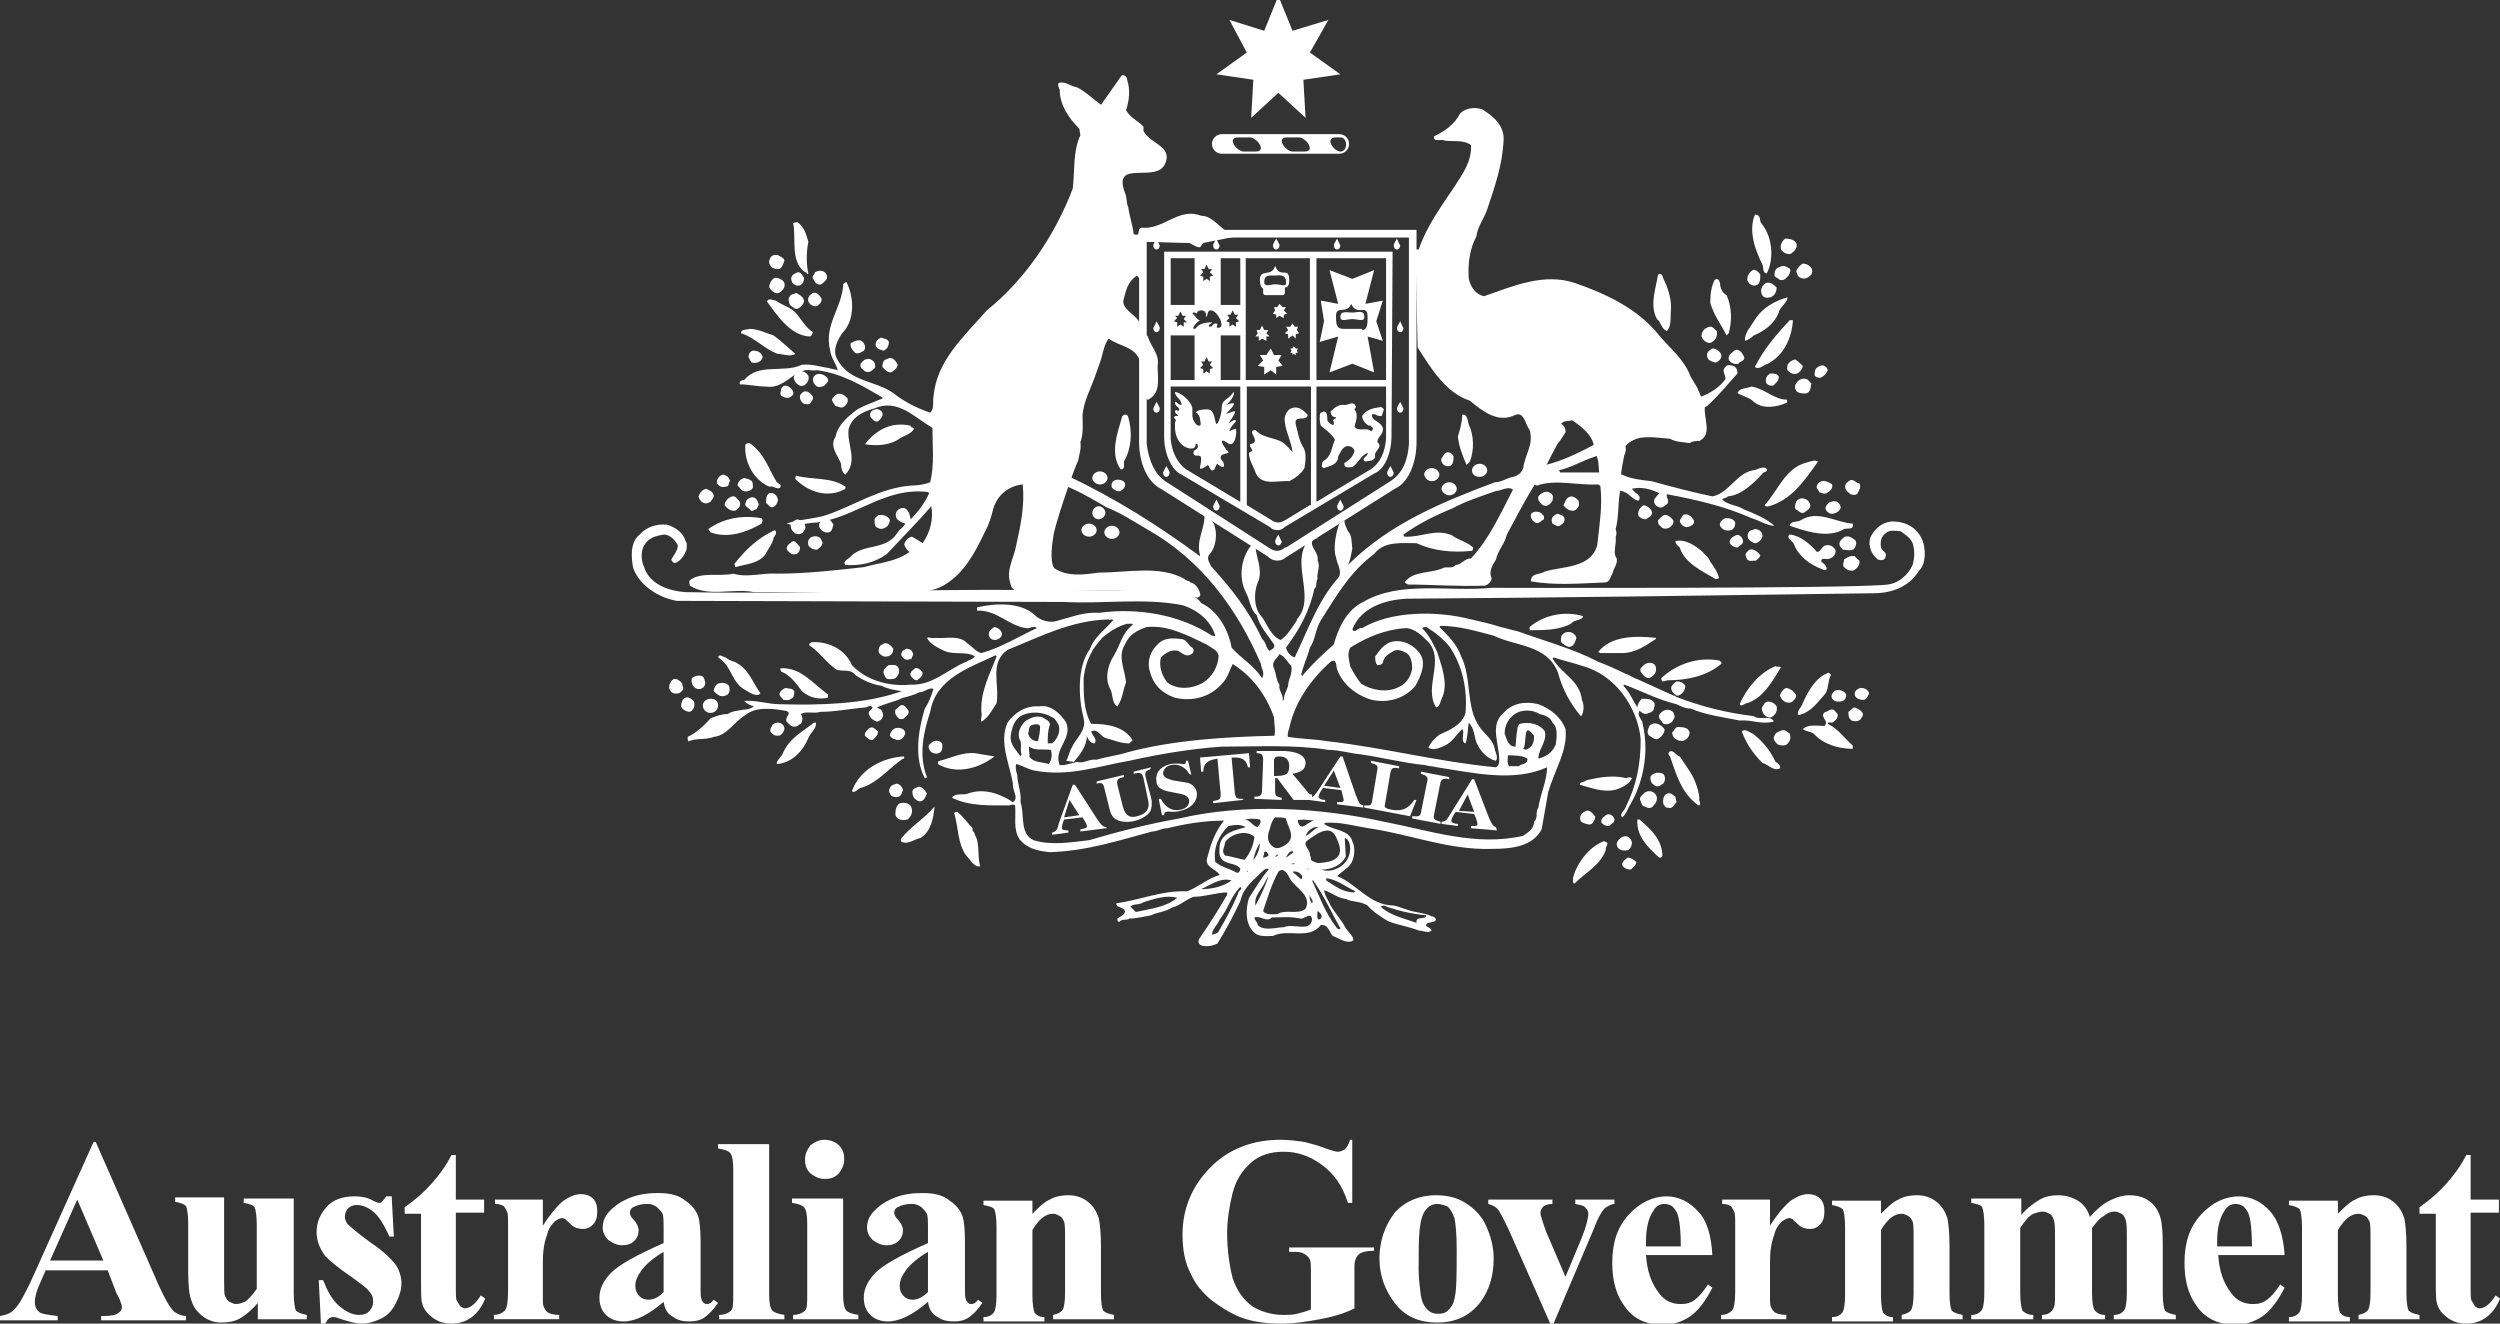 <?xml version="1.0" encoding="utf-8"?>
<!-- Generator: Adobe Illustrator 15.0.0, SVG Export Plug-In . SVG Version: 6.00 Build 0)  -->
<!DOCTYPE svg PUBLIC "-//W3C//DTD SVG 1.1//EN" "http://www.w3.org/Graphics/SVG/1.1/DTD/svg11.dtd">
<svg version="1.1" id="Layer_1" xmlns="http://www.w3.org/2000/svg" xmlns:xlink="http://www.w3.org/1999/xlink" x="0px" y="0px"
	 width="229.801px" height="121.667px" viewBox="67.2 0 229.801 121.667" enable-background="new 67.2 0 229.801 121.667"
	 xml:space="preserve">
<rect x="67.2" y="0" width="229.801" height="121.667" fill="#333333" stroke="none"/>
<path fill="#FFFFFF" d="M77.1,116.767h-5.7l-0.7,1.601c-0.2,0.5-0.3,1-0.3,1.3c0,0.5,0.2,0.801,0.5,1c0.2,0.1,0.7,0.2,1.6,0.301
	v0.399h-5.3v-0.399c0.601-0.101,1.101-0.301,1.4-0.701c0.399-0.399,0.8-1.199,1.399-2.399l5.801-12.9H76l5.801,13.2
	c0.6,1.301,1,2,1.399,2.4c0.3,0.199,0.7,0.4,1.101,0.4v0.399H76.5v-0.399h0.301c0.6,0,1.1-0.101,1.3-0.301c0.2-0.1,0.3-0.3,0.3-0.5
	c0-0.1,0-0.3-0.1-0.4c0-0.1-0.101-0.399-0.4-0.899L77.1,116.767L77.1,116.767z M76.7,115.868l-2.399-5.601l-2.5,5.601H76.7
	L76.7,115.868z"/>
<path fill="#FFFFFF" d="M94.2,110.167v8.7c0,0.8,0.101,1.399,0.2,1.601c0.2,0.199,0.5,0.299,1,0.399v0.399h-4.5v-1.5
	c-0.5,0.601-1.1,1.101-1.6,1.4c-0.5,0.301-1.101,0.4-1.801,0.4c-0.6,0-1.199-0.2-1.699-0.6c-0.5-0.4-0.801-0.801-1-1.4
	c-0.2-0.5-0.301-1.4-0.301-2.7v-4.399c0-0.801-0.1-1.4-0.199-1.601c-0.2-0.2-0.5-0.3-1-0.399v-0.4h4.5v7.6c0,0.801,0,1.301,0.1,1.5
	c0.1,0.2,0.2,0.4,0.4,0.5c0.199,0.1,0.399,0.2,0.6,0.2c0.3,0,0.5-0.101,0.8-0.2c0.3-0.199,0.7-0.6,1.101-1.199v-5.9
	c0-0.801-0.101-1.4-0.2-1.6c-0.101-0.201-0.5-0.301-1-0.4v-0.4H94.2L94.2,110.167z"/>
<path fill="#FFFFFF" d="M103.2,109.868l0.2,3.8H103c-0.5-1.1-1-1.9-1.5-2.3s-1-0.601-1.5-0.601c-0.3,0-0.6,0.101-0.8,0.301
	c-0.2,0.199-0.3,0.5-0.3,0.8c0,0.2,0.1,0.399,0.2,0.601c0.3,0.299,1,0.899,2.1,1.699c1.2,0.801,1.9,1.5,2.3,2
	c0.4,0.5,0.601,1.2,0.601,1.801c0,0.6-0.2,1.199-0.5,1.799c-0.3,0.601-0.7,1.101-1.3,1.4c-0.601,0.301-1.2,0.5-1.9,0.5
	c-0.5,0-1.2-0.199-2.1-0.5c-0.2-0.1-0.4-0.1-0.5-0.1c-0.301,0-0.5,0.199-0.7,0.6h-0.4l-0.2-4h0.4c0.4,1,0.8,1.801,1.5,2.4
	c0.6,0.5,1.2,0.8,1.8,0.8c0.4,0,0.7-0.101,0.9-0.3c0.2-0.2,0.399-0.5,0.399-0.9s-0.1-0.699-0.399-1c-0.2-0.3-0.8-0.699-1.601-1.3
	c-1.199-0.8-2-1.5-2.399-1.899c-0.5-0.701-0.8-1.4-0.8-2.201c0-0.899,0.3-1.6,0.899-2.299c0.601-0.701,1.5-1,2.601-1
	c0.6,0,1.199,0.1,1.699,0.399c0.2,0.101,0.4,0.2,0.5,0.2c0.101,0,0.301,0,0.301-0.1c0.1-0.101,0.199-0.201,0.399-0.5h0.5V109.868z"
	/>
<path fill="#FFFFFF" d="M109.1,106.167v4.1h2.6v1.201h-2.6v6.899c0,0.601,0,1.101,0.1,1.2c0.101,0.199,0.2,0.3,0.3,0.5
	c0.2,0.1,0.301,0.199,0.4,0.199c0.5,0,1-0.399,1.5-1.199l0.4,0.3c-0.601,1.5-1.7,2.3-3.101,2.3c-0.7,0-1.3-0.199-1.8-0.6
	s-0.8-0.801-0.9-1.301c-0.1-0.299-0.1-1-0.1-2.199v-6h-1.5v-0.6c1-0.701,1.8-1.4,2.5-2.201c0.7-0.799,1.3-1.6,1.8-2.6H109.1
	L109.1,106.167z"/>
<path fill="#FFFFFF" d="M117.1,110.167v2.5c0.7-1.1,1.399-1.9,1.899-2.3c0.601-0.399,1.101-0.601,1.601-0.601
	c0.399,0,0.8,0.101,1.1,0.4c0.3,0.301,0.4,0.7,0.4,1.2s-0.101,0.899-0.4,1.2c-0.3,0.3-0.6,0.4-0.899,0.4
	c-0.4,0-0.801-0.101-1.101-0.4c-0.3-0.301-0.5-0.4-0.5-0.5c-0.1,0-0.2-0.1-0.3-0.1c-0.2,0-0.4,0.1-0.7,0.299
	c-0.3,0.301-0.6,0.701-0.7,1.201c-0.3,0.799-0.399,1.6-0.399,2.5v2.6v0.699c0,0.5,0,0.701,0.1,0.9c0.101,0.2,0.2,0.4,0.4,0.5
	s0.5,0.2,1,0.2v0.399h-6v-0.399c0.5,0,0.8-0.2,1-0.399c0.2-0.201,0.3-0.801,0.3-1.801v-6.1c0-0.6,0-1-0.1-1.2
	c-0.101-0.2-0.2-0.399-0.301-0.5c-0.199-0.101-0.399-0.2-0.8-0.2v-0.4h4.4V110.167z"/>
<path fill="#FFFFFF" d="M128.2,119.667c-1.399,1.2-2.6,1.801-3.7,1.801c-0.6,0-1.199-0.201-1.6-0.601s-0.6-0.899-0.6-1.601
	c0-0.799,0.399-1.6,1.1-2.299c0.7-0.701,2.3-1.601,4.8-2.701v-1.1c0-0.8,0-1.4-0.1-1.6c-0.101-0.2-0.3-0.4-0.5-0.6
	c-0.3-0.201-0.5-0.301-0.9-0.301c-0.5,0-0.899,0.1-1.3,0.301c-0.2,0.1-0.3,0.299-0.3,0.5c0,0.199,0.1,0.399,0.3,0.6
	c0.3,0.3,0.5,0.699,0.5,1c0,0.4-0.1,0.699-0.4,1c-0.3,0.3-0.699,0.4-1.1,0.4c-0.5,0-0.9-0.201-1.3-0.5
	c-0.3-0.301-0.5-0.701-0.5-1.101c0-0.601,0.2-1.101,0.7-1.601s1.1-0.899,1.899-1.199c0.8-0.301,1.601-0.4,2.5-0.4
	c1.101,0,1.9,0.2,2.5,0.7c0.601,0.399,1,0.899,1.2,1.5c0.1,0.3,0.2,1.101,0.2,2.3v4.301c0,0.5,0,0.799,0.1,1
	c0,0.1,0.101,0.199,0.2,0.299c0.1,0.101,0.2,0.101,0.3,0.101c0.2,0,0.4-0.101,0.601-0.399l0.399,0.299c-0.399,0.601-0.8,1-1.2,1.301
	c-0.399,0.3-0.899,0.4-1.399,0.4c-0.601,0-1.101-0.101-1.5-0.4C128.5,120.767,128.301,120.267,128.2,119.667L128.2,119.667z
	 M128.2,118.767v-3.699c-1,0.6-1.7,1.199-2.1,1.8c-0.3,0.399-0.5,0.899-0.5,1.3s0.1,0.7,0.399,1c0.2,0.2,0.5,0.301,0.801,0.301
	C127.301,119.468,127.7,119.267,128.2,118.767L128.2,118.767z"/>
<path fill="#FFFFFF" d="M137.9,105.167v13.801c0,0.799,0.1,1.299,0.3,1.5c0.2,0.199,0.5,0.299,1.101,0.399v0.399h-6v-0.399
	c0.5,0,0.899-0.2,1.1-0.399c0.2-0.201,0.2-0.701,0.2-1.5v-11.5c0-0.801-0.101-1.301-0.3-1.5c-0.2-0.201-0.5-0.301-1.101-0.4v-0.4
	H137.9L137.9,105.167z"/>
<path fill="#FFFFFF" d="M143,104.768c0.5,0,1,0.199,1.301,0.499c0.399,0.4,0.5,0.801,0.5,1.301s-0.2,0.9-0.5,1.3
	c-0.4,0.399-0.801,0.5-1.301,0.5s-0.899-0.2-1.3-0.5c-0.399-0.399-0.5-0.8-0.5-1.3s0.2-0.9,0.5-1.301
	C142.1,104.967,142.5,104.768,143,104.768L143,104.768z M144.7,110.167v8.801c0,0.799,0.101,1.299,0.3,1.5
	c0.2,0.199,0.5,0.299,1.101,0.399v0.399h-6v-0.399c0.5,0,0.899-0.2,1.1-0.399c0.2-0.201,0.2-0.701,0.2-1.5v-6.5
	c0-0.801-0.1-1.301-0.3-1.5c-0.2-0.201-0.5-0.301-1.101-0.4v-0.4H144.7L144.7,110.167z"/>
<path fill="#FFFFFF" d="M152.5,119.667c-1.399,1.2-2.6,1.801-3.699,1.801c-0.601,0-1.2-0.201-1.601-0.601
	c-0.399-0.399-0.6-0.899-0.6-1.601c0-0.799,0.399-1.6,1.1-2.299c0.7-0.701,2.3-1.601,4.8-2.701v-1.1c0-0.8,0-1.4-0.1-1.6
	c-0.1-0.2-0.3-0.4-0.5-0.6c-0.3-0.201-0.5-0.301-0.9-0.301c-0.5,0-0.899,0.1-1.3,0.301c-0.2,0.1-0.3,0.299-0.3,0.5
	c0,0.199,0.1,0.399,0.3,0.6c0.3,0.3,0.5,0.699,0.5,1c0,0.4-0.1,0.699-0.399,1c-0.301,0.3-0.7,0.4-1.101,0.4
	c-0.5,0-0.899-0.201-1.3-0.5c-0.3-0.301-0.5-0.701-0.5-1.101c0-0.601,0.2-1.101,0.7-1.601s1.1-0.899,1.899-1.199
	c0.801-0.301,1.601-0.4,2.5-0.4c1.101,0,1.9,0.2,2.5,0.7c0.601,0.399,1,0.899,1.2,1.5c0.101,0.3,0.2,1.101,0.2,2.3v4.301
	c0,0.5,0,0.799,0.1,1c0,0.1,0.101,0.199,0.2,0.299c0.101,0.101,0.2,0.101,0.3,0.101c0.2,0,0.4-0.101,0.601-0.399l0.399,0.299
	c-0.399,0.601-0.8,1-1.199,1.301c-0.4,0.3-0.9,0.4-1.4,0.4c-0.6,0-1.1-0.101-1.5-0.4C152.801,120.767,152.6,120.267,152.5,119.667
	L152.5,119.667z M152.5,118.767v-3.699c-1,0.6-1.699,1.199-2.1,1.8c-0.3,0.399-0.5,0.899-0.5,1.3s0.1,0.7,0.4,1
	c0.199,0.2,0.5,0.301,0.8,0.301C151.5,119.468,152,119.267,152.5,118.767L152.5,118.767z"/>
<path fill="#FFFFFF" d="M162.1,110.167v1.4c0.6-0.6,1.1-1.1,1.6-1.301c0.5-0.299,1.101-0.399,1.7-0.399c0.7,0,1.3,0.2,1.8,0.601
	c0.5,0.399,0.8,0.899,1,1.5c0.101,0.5,0.2,1.299,0.2,2.6v4.3c0,0.899,0.1,1.399,0.2,1.601c0.2,0.199,0.5,0.299,1,0.399v0.399H164
	v-0.399c0.4-0.101,0.7-0.2,0.9-0.5c0.1-0.2,0.2-0.7,0.2-1.5v-4.899c0-0.9,0-1.5-0.101-1.701c-0.1-0.199-0.199-0.399-0.399-0.5
	c-0.2-0.1-0.4-0.199-0.601-0.199c-0.699,0-1.3,0.5-1.899,1.5v6c0,0.8,0.1,1.4,0.2,1.6c0.199,0.2,0.399,0.4,0.899,0.4v0.4h-5.6v-0.4
	c0.5,0,0.8-0.2,1-0.5c0.1-0.2,0.2-0.7,0.2-1.5v-6.301c0-0.799-0.101-1.399-0.2-1.6c-0.101-0.199-0.5-0.3-1-0.4v-0.399h4.5V110.167z"
	/>
<path fill="#FFFFFF" d="M191.5,104.868v5.7H191.1c-0.5-1.6-1.3-2.7-2.4-3.5c-1.1-0.801-2.2-1.2-3.5-1.2c-1.2,0-2.2,0.3-3,1
	s-1.399,1.601-1.7,2.8c-0.3,1.2-0.5,2.5-0.5,3.7c0,1.5,0.2,2.899,0.5,4.101c0.4,1.199,1,2,1.801,2.6c0.8,0.5,1.8,0.8,2.899,0.8
	c0.4,0,0.8,0,1.2-0.101c0.4-0.1,0.8-0.199,1.3-0.399v-3.399c0-0.601,0-1-0.1-1.201c-0.101-0.199-0.3-0.399-0.5-0.5
	c-0.3-0.199-0.601-0.199-1-0.199h-0.4v-0.4h7.8v0.301c-0.6,0-1,0.1-1.199,0.199c-0.2,0.1-0.4,0.301-0.5,0.6
	c-0.101,0.201-0.101,0.5-0.101,1.101v3.399c-1,0.5-2.1,0.801-3.2,1c-1.1,0.201-2.3,0.4-3.5,0.4c-1.5,0-2.8-0.199-3.8-0.6
	s-1.899-1-2.7-1.6c-0.8-0.701-1.399-1.4-1.8-2.301c-0.6-1.1-0.8-2.3-0.8-3.699c0-2.4,0.9-4.5,2.6-6.201
	c1.7-1.699,3.9-2.499,6.4-2.499c0.8,0,1.5,0.1,2.2,0.199c0.3,0.101,0.899,0.2,1.7,0.501c0.8,0.299,1.199,0.399,1.399,0.399
	s0.4-0.101,0.601-0.2c0.199-0.199,0.399-0.5,0.5-0.899h0.199V104.868z"/>
<path fill="#FFFFFF" d="M199.2,109.868c1,0,1.9,0.2,2.7,0.7s1.5,1.199,1.9,2.1c0.399,0.9,0.699,1.9,0.699,3c0,1.6-0.399,2.9-1.199,4
	c-1,1.301-2.301,1.9-4,1.9c-1.7,0-3-0.6-3.9-1.801c-0.9-1.199-1.4-2.5-1.4-4.1s0.5-3,1.4-4.199
	C196.301,110.468,197.6,109.868,199.2,109.868L199.2,109.868z M199.301,110.667c-0.4,0-0.801,0.2-1,0.5
	c-0.301,0.301-0.5,0.9-0.601,1.801c-0.1,0.899-0.1,2.1-0.1,3.699c0,0.801,0.1,1.6,0.2,2.4c0.1,0.6,0.3,1,0.6,1.3s0.6,0.399,1,0.399
	s0.7-0.1,0.9-0.299c0.3-0.301,0.5-0.601,0.6-1.101c0.2-0.8,0.2-2.3,0.2-4.601c0-1.299-0.101-2.299-0.2-2.799
	c-0.2-0.5-0.4-0.9-0.7-1.101C199.9,110.767,199.6,110.667,199.301,110.667L199.301,110.667z"/>
<path fill="#FFFFFF" d="M209.7,121.667l-3.8-8.6c-0.5-1-0.8-1.7-1.1-2c-0.2-0.2-0.5-0.301-0.801-0.4v-0.4h5.9v0.4
	c-0.4,0-0.6,0.1-0.8,0.2c-0.2,0.2-0.3,0.399-0.3,0.601c0,0.299,0.2,0.799,0.5,1.699l1.8,4.2l1.5-3.601c0.399-1,0.6-1.799,0.6-2.199
	c0-0.2-0.1-0.4-0.3-0.6c-0.2-0.201-0.5-0.201-0.899-0.301v-0.4h3.6v0.4c-0.3,0-0.6,0.2-0.9,0.4c-0.199,0.199-0.6,0.8-1,1.9
	l-3.699,8.699H209.7L209.7,121.667z"/>
<path fill="#FFFFFF" d="M224.6,115.368H218.5c0.101,1.5,0.5,2.601,1.2,3.5c0.5,0.7,1.2,1,2,1c0.5,0,0.9-0.101,1.3-0.399
	c0.4-0.301,0.801-0.801,1.2-1.4l0.4,0.3c-0.601,1.2-1.3,2.101-2,2.601s-1.601,0.799-2.5,0.799c-1.7,0-2.9-0.6-3.7-1.899
	c-0.7-1-1-2.3-1-3.8c0-1.9,0.5-3.301,1.5-4.4s2.2-1.699,3.5-1.699c1.1,0,2.1,0.5,2.9,1.399
	C224.1,112.167,224.5,113.568,224.6,115.368L224.6,115.368z M221.7,114.568c0-1.301-0.1-2.2-0.2-2.6c-0.1-0.5-0.3-0.801-0.6-1.101
	c-0.2-0.101-0.4-0.2-0.7-0.2c-0.399,0-0.8,0.2-1,0.6c-0.5,0.701-0.7,1.701-0.7,2.9v0.4H221.7L221.7,114.568z"/>
<path fill="#FFFFFF" d="M229.9,110.167v2.5c0.7-1.1,1.4-1.9,1.9-2.3c0.6-0.399,1.1-0.601,1.6-0.601c0.4,0,0.8,0.101,1.1,0.4
	c0.301,0.301,0.4,0.7,0.4,1.2s-0.1,0.899-0.4,1.2c-0.3,0.3-0.6,0.4-0.899,0.4c-0.4,0-0.8-0.101-1.101-0.4
	c-0.3-0.301-0.5-0.4-0.5-0.5c-0.1,0-0.199-0.1-0.3-0.1c-0.2,0-0.399,0.1-0.7,0.299c-0.3,0.301-0.6,0.701-0.699,1.201
	c-0.301,0.799-0.4,1.6-0.4,2.5v2.6v0.699c0,0.5,0,0.701,0.1,0.9c0.101,0.2,0.2,0.4,0.4,0.5s0.5,0.2,1,0.2v0.399h-6v-0.399
	c0.5,0,0.8-0.2,1-0.399c0.2-0.201,0.3-0.801,0.3-1.801v-6.1c0-0.6,0-1-0.1-1.2c-0.101-0.2-0.2-0.399-0.3-0.5
	c-0.2-0.101-0.4-0.2-0.801-0.2v-0.4h4.4V110.167z"/>
<path fill="#FFFFFF" d="M240.1,110.167v1.4c0.601-0.6,1.101-1.1,1.601-1.301c0.5-0.299,1.1-0.399,1.699-0.399
	c0.7,0,1.301,0.2,1.801,0.601c0.5,0.399,0.8,0.899,1,1.5c0.1,0.5,0.199,1.299,0.199,2.6v4.3c0,0.899,0.101,1.399,0.2,1.601
	c0.2,0.199,0.5,0.299,1,0.399v0.399h-5.6v-0.399c0.399-0.101,0.7-0.2,0.899-0.5c0.101-0.2,0.2-0.7,0.2-1.5v-4.899
	c0-0.9,0-1.5-0.1-1.701c-0.101-0.199-0.2-0.399-0.4-0.5c-0.2-0.1-0.399-0.199-0.6-0.199c-0.7,0-1.3,0.5-1.9,1.5v6
	c0,0.8,0.101,1.4,0.2,1.6c0.2,0.2,0.4,0.4,0.9,0.4v0.4H235.6v-0.4c0.5,0,0.8-0.2,1-0.5c0.101-0.2,0.2-0.7,0.2-1.5v-6.301
	c0-0.799-0.1-1.399-0.2-1.6c-0.2-0.199-0.5-0.3-1-0.4v-0.399h4.5V110.167z"/>
<path fill="#FFFFFF" d="M253.001,110.167v1.5c0.6-0.699,1.2-1.1,1.7-1.4c0.5-0.299,1.1-0.399,1.699-0.399c0.7,0,1.301,0.2,1.801,0.5
	s0.899,0.8,1.1,1.5c0.6-0.7,1.2-1.2,1.8-1.5c0.601-0.3,1.2-0.5,1.8-0.5c0.8,0,1.4,0.2,1.8,0.5c0.5,0.3,0.801,0.8,1,1.3
	c0.2,0.5,0.301,1.4,0.301,2.6v4.601c0,0.899,0.1,1.399,0.199,1.601c0.2,0.199,0.5,0.299,1,0.399v0.399h-5.699v-0.399
	c0.5,0,0.8-0.2,1-0.5c0.1-0.2,0.199-0.7,0.199-1.5v-4.8c0-1,0-1.6-0.1-1.9c-0.1-0.3-0.2-0.5-0.4-0.6c-0.199-0.1-0.399-0.2-0.6-0.2
	c-0.3,0-0.7,0.101-1,0.399c-0.4,0.201-0.7,0.601-1.1,1.101v6c0,0.8,0.1,1.3,0.199,1.5c0.2,0.3,0.5,0.5,1,0.5v0.399h-5.8v-0.399
	c0.3,0,0.601-0.101,0.7-0.2c0.2-0.1,0.3-0.3,0.4-0.5c0.1-0.199,0.1-0.6,0.1-1.3v-4.8c0-1,0-1.6-0.1-1.9c-0.101-0.3-0.2-0.5-0.4-0.6
	s-0.399-0.2-0.6-0.2c-0.3,0-0.601,0.101-0.9,0.2c-0.399,0.199-0.8,0.699-1.2,1.3v6c0,0.8,0.101,1.3,0.2,1.601
	c0.2,0.199,0.5,0.399,1,0.399v0.399h-5.7v-0.399c0.5,0,0.8-0.2,1-0.5c0.101-0.2,0.2-0.7,0.2-1.5v-6.3c0-0.801-0.1-1.4-0.2-1.6
	c-0.1-0.201-0.5-0.301-1-0.4v-0.4H253.001L253.001,110.167z"/>
<path fill="#FFFFFF" d="M277.201,115.368H271.1c0.101,1.5,0.5,2.601,1.2,3.5c0.5,0.7,1.2,1,2,1c0.5,0,0.9-0.101,1.3-0.399
	c0.4-0.301,0.8-0.801,1.2-1.4l0.4,0.3c-0.601,1.2-1.301,2.101-2,2.601c-0.7,0.5-1.601,0.799-2.5,0.799c-1.601,0-2.9-0.6-3.7-1.899
	c-0.7-1-1-2.3-1-3.8c0-1.9,0.5-3.301,1.5-4.4s2.2-1.699,3.5-1.699c1.1,0,2.1,0.5,2.899,1.399
	C276.6,112.167,277.1,113.568,277.201,115.368L277.201,115.368z M274.201,114.568c0-1.301-0.101-2.2-0.2-2.6
	c-0.101-0.5-0.3-0.801-0.601-1.101c-0.2-0.101-0.399-0.2-0.7-0.2c-0.399,0-0.8,0.2-1,0.6c-0.5,0.701-0.699,1.701-0.699,2.9v0.4
	H274.201L274.201,114.568z"/>
<path fill="#FFFFFF" d="M282.1,110.167v1.4c0.601-0.6,1.101-1.1,1.601-1.301c0.5-0.299,1.1-0.399,1.699-0.399
	c0.7,0,1.301,0.2,1.801,0.601c0.5,0.399,0.8,0.899,1,1.5c0.1,0.5,0.199,1.299,0.199,2.6v4.3c0,0.899,0.101,1.399,0.2,1.601
	c0.2,0.199,0.5,0.299,1,0.399v0.399h-5.6v-0.399c0.399-0.101,0.7-0.2,0.899-0.5c0.101-0.2,0.2-0.7,0.2-1.5v-4.899
	c0-0.9,0-1.5-0.1-1.701c-0.101-0.199-0.2-0.399-0.4-0.5c-0.2-0.1-0.399-0.199-0.6-0.199c-0.7,0-1.3,0.5-1.9,1.5v6
	c0,0.8,0.101,1.4,0.2,1.6c0.2,0.2,0.4,0.4,0.9,0.4v0.4H277.6v-0.4c0.5,0,0.8-0.2,1-0.5c0.101-0.2,0.2-0.7,0.2-1.5v-6.301
	c0-0.799-0.1-1.399-0.2-1.6c-0.2-0.199-0.5-0.3-1-0.4v-0.399h4.5V110.167z"/>
<path fill="#FFFFFF" d="M294.301,106.167v4.1h2.6v1.201h-2.6v6.899c0,0.601,0,1.101,0.1,1.2c0.101,0.199,0.2,0.3,0.301,0.5
	c0.1,0.1,0.3,0.199,0.399,0.199c0.5,0,1-0.399,1.5-1.199l0.4,0.3c-0.601,1.5-1.7,2.3-3.101,2.3c-0.7,0-1.3-0.199-1.8-0.6
	s-0.8-0.801-0.899-1.301c-0.101-0.299-0.101-1-0.101-2.199v-6h-1.5v-0.6c1-0.701,1.8-1.4,2.5-2.201c0.7-0.799,1.3-1.6,1.8-2.6
	H294.301L294.301,106.167z"/>
<path fill="#FFFFFF" d="M165.408,69.531c-0.101,0.101-0.2,0.2-0.301,0.3"/>
<path fill="#FFFFFF" d="M168.208,47.731c0.3,0,0.6-0.301,0.6-0.6c0-0.301-0.3-0.601-0.6-0.601s-0.601,0.3-0.601,0.601
	C167.607,47.531,167.908,47.731,168.208,47.731L168.208,47.731z"/>
<path fill="#FFFFFF" d="M195.208,23.131L195.208,23.131h-21l0,0l0,0v17c0,1.6,0.7,3.1,1.6,3.5l8.101,4.799
	c0.199,0.201,0.399,0.301,0.699,0.301c0.301,0,0.5-0.1,0.7-0.301l8.2-4.899c1-0.399,1.6-1.9,1.6-3.5L195.208,23.131L195.208,23.131
	L195.208,23.131z M181.208,28.031h-1.8v-4.3h1.8V28.031L181.208,28.031z M179.908,29.531l0.3-0.3l-0.2-0.3h0.3l0.2-0.4l0.2,0.4h0.3
	l-0.2,0.3l0.3,0.3l-0.3,0.1v0.4l-0.3-0.2l-0.3,0.2v-0.4L179.908,29.531L179.908,29.531z M174.807,34.931v-4.1h2.2v4.1H174.807
	L174.807,34.931z M175.208,29.031h0.3l0.2-0.4l0.2,0.4h0.3l-0.2,0.3l0.3,0.3h-0.3v0.4l-0.3-0.2l-0.3,0.2v-0.4l-0.301-0.1l0.301-0.3
	L175.208,29.031L175.208,29.031z M177.607,33.231h0.301l0.199-0.4l0.2,0.4h0.3l-0.199,0.3l0.3,0.3l-0.3,0.1v0.4l-0.301-0.2l-0.3,0.2
	v-0.4l-0.3-0.1l0.3-0.3L177.607,33.231L177.607,33.231z M179.107,29.831c0-0.1-0.199-0.1-0.199-0.1c-0.2,0-0.301,0.3-0.4,0.3
	s-0.2,0-0.2-0.1c0-0.1,0.3-0.2,0.3-0.3c-1.399,0-1.399,0.6-1.6,0.6c-0.4,0,0.3-0.7,0.5-0.8c-0.3,0-0.4-0.4-0.7-0.6
	c0.101-0.2,0.2-0.1,0.4,0c0-0.1,0.1-0.3,0.399-0.3c0.601,0,0.4,0.6,0.5,0.6c0.101,0,0-0.6,0.4-0.6c0.6,0,1.4,1.6,0.7,1.6
	C178.908,30.131,179.107,29.931,179.107,29.831L179.107,29.831z M177.508,25.331l0.3-0.3l-0.2-0.3h0.301l0.199-0.4l0.2,0.4h0.3
	l-0.199,0.3l0.3,0.3l-0.3,0.1v0.4l-0.301-0.2l-0.3,0.2v-0.4L177.508,25.331L177.508,25.331z M177.008,23.731v4.3h-2.2v-4.3H177.008
	L177.008,23.731z M181.208,46.131l-5-3c-0.8-0.601-1.3-1.601-1.4-2.8v-4.8h6.4V46.131L181.208,46.131z M179.408,34.931v-4.1h1.8v4.1
	H179.408L179.408,34.931z M187.607,46.43l-2.3,1.4l0,0c-0.2,0.1-0.399,0.2-0.6,0.2s-0.5-0.101-0.601-0.2l-2.3-1.4V35.531h5.9V46.43
	H187.607z M187.607,34.931h-5.899v-11.2h5.899V34.931L187.607,34.931z M194.607,40.331c-0.1,1.2-0.5,2.2-1.399,2.8l-5,3V35.531
	h6.399V40.331L194.607,40.331z M194.607,34.931h-6.399v-11.2h6.399V34.931L194.607,34.931z"/>
<path fill="#FFFFFF" d="M180.807,39.431c0-0.1-0.8,0.3-0.6,0.2c0-0.2,0.399-0.7,0.6-0.9c0-0.3-0.399,0-0.7,0.2
	c1.2-1.7,0.4-1-0.199-0.9c1.1-1.1,0.8-1.1,0-0.8c0.6-0.5,0.8-1.1,0.699-1.2c-0.6,0.8-1.1,0.7-1.1,1.4c0,0.5-0.2,1.2-0.4,1.5
	c-0.3,0.3-0.1-1.3-0.899-1.3c-0.3,0-0.9,0-1.101,0.3c0.2,0,0.4,0.4,0.4,0.6c0,0.2,0.2,0.6-0.1,0.6c-0.301,0-0.601-0.6-0.601-0.9
	c0-0.3,0-0.2,0-0.6c0-0.7-1.1-1.6-1.6-1.6c0,0.5,0.6,0.6,0.6,1.2c-0.3,0-0.6-0.5-0.6-0.2c0,0.3,0.399,0.4,0.399,0.6
	c0,0.3-0.399-0.1-0.399,0.2c0,0.2,0.2,0.2,0.3,0.4c-0.2,0-0.3,0-0.4,0.1c0,0.1,0.101,0.2,0.2,0.3c-0.1,0.1-0.1,0.2-0.1,0.6
	c0,1.3,0.8,2,1.5,2c0.399,0,0.399-0.3,0.399-0.5c0,0.2,0.2-0.1,0.2,0.3s-0.399,0.2-0.399,0.6c0,0.5,0.699,0,0.699,0.5
	c0,0.6-0.1,0.6-0.1,0.9c0,0.2,0.7-0.2,0.7-0.3c0.2,0.1,0.2,0.6,0.5,0.5c0.2,0,0.2-0.5,0.399-0.6c-0.1,0,0.601,0.5,0.601,0.2
	c0-0.6-0.3-0.4-0.3-0.8s0.899-0.3,0.699-0.5c-0.1-0.2-0.199-0.1-0.3-0.4c0,0.1-0.7-1,0.101-0.5
	C180.807,41.431,180.908,39.531,180.807,39.431L180.807,39.431z"/>
<path fill="#FFFFFF" d="M203.208,43.831c0.399,0,0.7-0.3,0.7-0.6c0-0.3-0.301-0.6-0.7-0.6c-0.4,0-0.7,0.3-0.7,0.6
	C202.508,43.631,202.807,43.831,203.208,43.831L203.208,43.831z"/>
<path fill="#FFFFFF" d="M200.408,45.531c0.399,0,0.699-0.3,0.699-0.601c0-0.299-0.3-0.6-0.699-0.6c-0.4,0-0.7,0.301-0.7,0.6
	C199.708,45.231,200.107,45.531,200.408,45.531L200.408,45.531z"/>
<path fill="#FFFFFF" d="M167.307,49.331c0.4,0,0.7-0.3,0.7-0.6c0-0.301-0.3-0.6-0.7-0.6c-0.399,0-0.7,0.299-0.7,0.6
	C166.607,49.031,166.908,49.331,167.307,49.331L167.307,49.331z"/>
<path fill="#FFFFFF" d="M169.408,49.531c0.399,0,0.699-0.3,0.699-0.601c0-0.299-0.3-0.6-0.699-0.6c-0.4,0-0.7,0.301-0.7,0.6
	C168.708,49.231,169.008,49.531,169.408,49.531L169.408,49.531z"/>
<path fill="#FFFFFF" d="M229.107,20.531c1,1.2,1.2,3.2,0.5,4.6c-0.399,0-0.3-0.6-0.399-0.8c-0.7-1.4-1.3-3.1-0.7-4.6
	C229.107,19.731,228.908,20.331,229.107,20.531L229.107,20.531z"/>
<path fill="#FFFFFF" d="M141.508,22.231c-0.2,0.9-0.2,2.1,0,2.9c-0.2,0.2-0.1-0.2-0.3-0.1c-1.4-1-0.8-3.1-1.101-4.5
	c0.101-0.1,0.301-0.1,0.4-0.1C141.107,20.831,141.307,21.531,141.508,22.231L141.508,22.231z"/>
<path fill="#FFFFFF" d="M232.307,22.331c0.2,0.4-0.2,0.8-0.5,1c-0.3,0.1-0.7-0.1-0.899-0.4c-0.101-0.4,0.1-0.8,0.399-1
	C231.708,21.931,232.107,22.031,232.307,22.331L232.307,22.331z"/>
<path fill="#FFFFFF" d="M139.307,23.931c-0.1,0.3-0.2,0.7-0.5,0.8c-0.2,0-0.5,0-0.7-0.2c-0.199-0.2-0.3-0.5-0.1-0.8
	c0.1-0.3,0.4-0.3,0.7-0.3C138.908,23.631,139.208,23.631,139.307,23.931L139.307,23.931z"/>
<path fill="#FFFFFF" d="M233.708,24.631c0.1,0.2,0.1,0.4,0,0.6c-0.3,0.3-0.601,0.5-1,0.3c-0.3-0.1-0.3-0.4-0.4-0.6
	c0.101-0.3,0.4-0.6,0.601-0.7C233.307,24.231,233.508,24.431,233.708,24.631L233.708,24.631z"/>
<path fill="#FFFFFF" d="M231.607,24.631c0.301,0.1,0.101,0.5,0,0.7c-0.199,0.2-0.399,0.5-0.8,0.4c-0.2-0.2-0.399-0.2-0.5-0.4
	c0-0.4,0.101-0.7,0.5-0.8C231.208,24.331,231.408,24.531,231.607,24.631L231.607,24.631z"/>
<path fill="#FFFFFF" d="M229.008,25.231c0,0.4,0,0.9-0.4,1c-0.399,0.1-0.699-0.2-0.8-0.5c0-0.4,0.2-0.7,0.5-0.9
	C228.508,24.731,228.807,24.931,229.008,25.231L229.008,25.231z"/>
<path fill="#FFFFFF" d="M143.208,25.331c0.1,0.4-0.3,0.6-0.5,0.8c-0.3,0.1-0.601-0.1-0.7-0.4c-0.3-0.3,0.1-0.5,0.1-0.7
	C142.607,24.731,143.107,24.931,143.208,25.331L143.208,25.331z"/>
<path fill="#FFFFFF" d="M141.107,25.531c0,0.3-0.1,0.6-0.399,0.7s-0.601-0.1-0.7-0.3c-0.2-0.4,0-0.7,0.3-0.8
	C140.708,24.831,140.908,25.231,141.107,25.531L141.107,25.531z"/>
<path fill="#FFFFFF" d="M220.107,25.631c0.4,0.8,0.7,1.7,0.7,2.7c-0.1,0.7,0.101,1.6-0.399,2.1c-0.5-0.2-0.5-0.8-0.9-1.1
	c-0.7-1.3-0.1-2.8,0.1-4.1C220.008,25.031,220.008,25.431,220.107,25.631L220.107,25.631z"/>
<path fill="#FFFFFF" d="M139.307,26.031c0.101,0.4-0.2,0.7-0.5,0.9c-0.399,0.1-0.7-0.2-0.899-0.5c0-0.4,0.199-0.7,0.5-0.9
	C138.807,25.531,139.208,25.731,139.307,26.031L139.307,26.031z"/>
<path fill="#FFFFFF" d="M225.908,27.131c0.5,1.1,0.5,2.4,0.199,3.5l-0.199,0.2c-0.5-1-1.2-1.9-1.5-3c0-0.8,0.1-1.5,0.399-2.1
	c0.3-0.2,0.4,0,0.5,0.3C225.307,26.431,225.508,26.931,225.908,27.131L225.908,27.131z"/>
<path fill="#FFFFFF" d="M230.508,26.431c0,0.4-0.2,0.8-0.6,0.9c-0.4,0.1-0.7,0-0.801-0.4c-0.1-0.4,0.101-0.7,0.4-0.9
	C229.908,25.831,230.307,26.231,230.508,26.431L230.508,26.431z"/>
<path fill="#FFFFFF" d="M141.107,27.631c0,0.3-0.3,0.6-0.5,0.7c-0.3,0.2-0.5-0.1-0.8-0.3c-0.1-0.3-0.2-0.6,0-0.8
	c0.101-0.2,0.4-0.2,0.601-0.3C140.708,27.131,141.008,27.231,141.107,27.631L141.107,27.631z"/>
<path fill="#FFFFFF" d="M142.708,27.431c0.1,0.4-0.3,0.6-0.4,0.7c-0.399,0.1-0.7-0.2-0.8-0.4c-0.1-0.4,0.1-0.6,0.4-0.8
	C142.307,26.831,142.508,27.131,142.708,27.431L142.708,27.431z"/>
<path fill="#FFFFFF" d="M231.508,27.331c0,0.5-0.8,1-0.8,1.4c-0.4,1-1.3,1.7-2.3,2.1c-0.2,0.2-0.5,0.4-0.801,0.5
	c-0.1-0.7,0.601-1.4,1-2.1C229.307,28.231,230.408,27.631,231.508,27.331L231.508,27.331z"/>
<path fill="#FFFFFF" d="M140.408,28.831c0.5,0.6,0.8,1.2,1.5,1.7c0,0.1-0.101,0.4-0.301,0.4c-1.8-0.1-3-2-3.899-3.2
	c0.1-0.4,0.6-0.1,0.8-0.1C139.208,28.131,139.908,28.231,140.408,28.831L140.408,28.831z"/>
<path fill="#FFFFFF" d="M232.008,29.431c-0.1,1.6-0.8,3.2-2.3,4c-0.4,0.1-0.8,0.6-1.2,0.3c0.8-1.6,1.9-2.9,3.2-4.3H232.008
	L232.008,29.431z"/>
<path fill="#FFFFFF" d="M225.008,30.431c0.1,0.6-0.2,0.9-0.6,1.1c-0.4,0-0.7-0.3-0.801-0.6c0-0.4,0.2-0.7,0.5-0.8
	c0.101-0.1,0.301-0.1,0.4-0.1C224.708,30.131,224.807,30.231,225.008,30.431L225.008,30.431z"/>
<path fill="#FFFFFF" d="M138.307,30.831c0.7,0.5,1.3,1.1,2,1.7c-0.5,0.3-1.1,0-1.6,0c-1.2-0.4-2.101-1.5-3.4-1.9
	c0-0.4,0.5-0.3,0.8-0.4C136.908,30.231,137.607,30.631,138.307,30.831L138.307,30.831z"/>
<path fill="#FFFFFF" d="M177.607,19.831c-2.1-0.8-3.399,1.3-5.5,1.1c-0.3,0.1-0.199,0.4-0.3,0.6c-0.1,0.1-0.3,0-0.399,0
	c-0.101-0.9-0.4-1.7-0.5-2.5c-0.2-0.4-0.101-0.9-0.301-1.3c-1.199-3.2,2.9-0.8,3.7-2.7c0.7-1.6-1.399-1.8-2-3v-0.4
	c-0.6-0.6-1.2-0.8-1.6-1.5c0.3-0.9,0.399-1.9,0.1-2.8c0-0.2-0.2-0.5-0.5-0.4c-0.7,1-1.2,1.7-1.899,2.7c-0.7-0.5-1.4-1.2-2.2-1.6
	c-0.601-0.1-1.101-0.6-1.7-0.4c-0.1,0.2,0,0.4,0.1,0.6c0,1.4,0.801,2.6,1.801,3.6l0.1,0.6c-0.7,1.5-0.5,3.2-0.7,4.9
	c-1.6,4.2-4.3,8.3-7.899,11.2c-2.101,2.4-4.601,4.6-4.9,7.9c-0.1,0.5,0.1,1.1-0.3,1.5c-1.2-0.4-2.4-1-3.4-1.8
	c-1.7-1.2-4.1-1-5.2-3.2c-0.399-0.8,0.101-1.7,0.5-2.3c1.2-1.2,1.101-3.3,0.4-4.7c-0.1,0-0.2,0.1-0.3,0.2
	c-0.101,2.2-1.8,3.7-1.2,6.1c0.1,0.7,0.5,1.1,0.7,1.8c-0.3-0.1-0.601-0.1-0.8-0.2c-0.801-0.1-1.601-0.4-2.5-0.3
	c-1.7,0.8-4-0.2-5.301,1.4c-0.199,0-0.5,0.1-0.399,0.4c0.8,0,1.6,0.2,2.399,0.2c1.301,0.2,2.101-0.8,3-1.3h0.2
	c0.4-0.4,1-0.1,1.5-0.2c2.3,0.3,4.101,1.4,6,2.5v0.1c-0.7,0.3-1.6,0.6-2.3,1c-0.8,0.6-1.8,1.4-2,2.5c-0.6,0.9,0.2,1.7,0.5,2.5
	c0,0.4,0.1,0.799,0.4,1c1.199-1.3,0.1-2.8,0.3-4.201c0.3-1.1,1.3-1.6,2.399-1.9c2.101-0.9,3.601,0.8,5.301,1.8
	c0,1.7,0.199,3.3-0.2,5c-0.5,0.2-1.2,0.301-1.7,0.301c-2.9,0.199-5.2,1.799-7.8,2.699c-1.2,0.4-2.601,0.4-3.7,0.801
	c0.9,0.299,1.9-0.101,2.8-0.101c3.601-0.5,6.3-3.3,10.2-2.8l0.1,0.1c-0.399,0.9-1,1.7-1.699,2.4c-0.101-0.4-0.101-0.7-0.5-1
	c-0.301-0.1-0.601,0-0.801,0.3c-0.1,0.2-0.1,0.399,0,0.601c0.2,0.299,0.5,0.399,0.801,0.5c-0.101,0.299-0.5,0.5-0.7,0.799
	c-1,1.701-3.101,1-4.3,2.201c-0.2,0.299-0.801,0.399-0.5,0.799c1.399,0.101,2.699-0.199,3.8-1c1.399-1.5,2.8-2.899,4.1-4.399
	c0.2,1.2-0.1,2.399-0.8,3.399c-0.3-0.199-0.6-0.399-1-0.6c-0.4,0.1-0.6,0.4-0.7,0.7c0.101,0.3,0.3,0.601,0.5,0.7
	c-1.2,0.9-2.8,1-4.2,1.4c-2.699,0.299-5.3,0.6-8,0.6c-1.3-0.1-2.699,0.4-4,0c-1.399,0.3-2.899-0.2-4,0.6c-0.1,0.2,0,0.4,0,0.5
	c1.7,1.1,4,0.2,5.9,0.6h14.4c1.1,0,2.1-0.1,3-0.6c1.899-1.1,2.899-3,3.8-4.9c0.399-0.699,0.6-1.399,0.8-2.199
	c0.4-1.301,1.5-2.1,2.7-2.2c0.2,1.899-0.2,3.8-0.601,5.601c-0.199,1.199-1,2.299-0.5,3.6c0.101,0.6,0.7,0.6,1.2,0.699
	c4.4-0.1,8.9-0.299,13.5,0.101c0.8,0.101,1.601,0.399,2.5,0.399c0.101-0.1,0.3-0.1,0.2-0.399c-0.1-0.399-0.4-0.899-0.9-1
	c-0.1-0.2-0.399-0.101-0.5-0.3c-2.3-1.301-5.199-0.6-7.899-0.6c-1.4,0.199-2.9,0.399-4.101-0.4c-0.5-0.7-0.1-2.801-0.1-2.801
	c0-0.799,2-6.599,2.3-7.099c0.101-0.6,0.3-1.1,0.2-1.7c0.3-0.7,0.2-1.7,0.2-2.5c0.1-1.2,0.7-2.3,1.1-3.4c0.2-0.6,0.4-1.1,0.601-1.7
	c0.199-0.7,0.3-1.4,0.699-1.9c1.2,0.8,2.4,0.7,2.9,2.1l0.5,3.1c0,0.2,0.1,0.6,0.4,0.3c1-0.6,0.699-2,0.699-3
	c0.2-1.1-0.6-1.7-0.899-2.7c-0.3-0.2-0.7-1.1-0.7-1.1c-0.1-0.8-1.9-1.4-1.5-2.4c0.2-0.8,0.4-1.6,1.2-2.1c0.1,0.1,0.2,0.2,0.2,0.3
	l0.399-0.3v-3.1c1.2,0,3,0.1,4.2,0.1c0.3,0.1,0.6,0.4,1,0.4l0.3-0.4l3-0.6C179.508,21.331,178.807,19.831,177.607,19.831
	L177.607,19.831z"/>
<path fill="#FFFFFF" d="M180.807,21.231c0.101,0,0.2,0,0.3-0.1L180.807,21.231L180.807,21.231z"/>
<path fill="#FFFFFF" d="M148.908,31.431c0,0.4-0.2,0.7-0.5,0.8c-0.301-0.1-0.5-0.1-0.7-0.4c-0.101-0.4,0.2-0.7,0.5-0.8
	C148.408,31.131,148.807,31.131,148.908,31.431L148.908,31.431z"/>
<path fill="#FFFFFF" d="M146.508,31.431c0.2,0.2,0.3,0.6,0.1,0.8c-0.3,0.2-0.699,0.4-0.899,0.1c-0.2-0.2-0.4-0.5-0.3-0.8
	C145.807,31.331,146.208,31.131,146.508,31.431L146.508,31.431z"/>
<path fill="#FFFFFF" d="M197.508,31.831C197.508,31.831,197.508,31.931,197.508,31.831"/>
<path fill="#FFFFFF" d="M225.408,32.531c0.1,0.4-0.2,0.7-0.5,0.8c-0.4-0.1-0.801-0.2-0.801-0.7c0-0.3,0.301-0.5,0.5-0.6
	C224.908,32.031,225.208,32.231,225.408,32.531L225.408,32.531z"/>
<path fill="#FFFFFF" d="M227.307,32.431c0.101,0.2,0.4,0.5,0.101,0.7c-0.101,0.1-0.301,0.1-0.4,0.3c-0.4,0.1-0.8-0.1-0.9-0.4
	c-0.1-0.4,0.301-0.6,0.5-0.8C226.908,32.031,227.107,32.231,227.307,32.431L227.307,32.431z"/>
<path fill="#FFFFFF" d="M137.307,32.831c-0.1,0.4-0.5,0.6-1,0.5c-0.1-0.1-0.2-0.3-0.3-0.5c0-0.3,0.1-0.5,0.4-0.6
	C136.908,32.231,137.208,32.431,137.307,32.831L137.307,32.831z"/>
<path fill="#FFFFFF" d="M149.708,33.531c0,0.3-0.4,0.6-0.601,0.7c-0.399,0-0.6-0.3-0.8-0.5c0-0.3,0.101-0.7,0.4-0.7
	C149.107,32.731,149.508,33.031,149.708,33.531L149.708,33.531z"/>
<path fill="#FFFFFF" d="M147.508,33.231c0.1,0.1,0.2,0.4,0.1,0.6c-0.199,0.2-0.5,0.5-0.899,0.3c-0.2-0.2-0.5-0.3-0.4-0.7
	c0.101-0.1,0.3-0.4,0.5-0.4C147.107,32.931,147.307,33.031,147.508,33.231L147.508,33.231z"/>
<path fill="#FFFFFF" d="M232.908,33.631c0,0.3-0.301,0.6-0.5,0.7c-0.301,0.1-0.601,0-0.801-0.2c-0.199-0.1-0.1-0.4-0.1-0.6
	c0.2-0.3,0.4-0.4,0.7-0.5C232.508,33.231,232.708,33.431,232.908,33.631L232.908,33.631z"/>
<path fill="#FFFFFF" d="M235.208,34.031c-0.101,0.3-0.4,0.6-0.7,0.7c-0.2,0-0.6-0.1-0.5-0.4c0-0.3,0.1-0.5,0.3-0.6
	C234.708,33.431,235.107,33.631,235.208,34.031L235.208,34.031z"/>
<path fill="#FFFFFF" d="M141.508,34.531c0.1,0.4-0.1,0.7-0.4,0.9c-0.3,0.1-0.5,0-0.699-0.2c-0.2-0.2-0.301-0.5-0.2-0.7
	c0.1-0.3,0.399-0.3,0.6-0.4C141.107,34.131,141.307,34.231,141.508,34.531L141.508,34.531z"/>
<path fill="#FFFFFF" d="M143.307,34.831c0.101,0.3-0.2,0.4-0.3,0.6c-0.2,0.1-0.4,0.2-0.7,0.1c-0.3-0.2-0.5-0.6-0.3-0.9
	C142.307,34.131,143.107,34.431,143.307,34.831L143.307,34.831z"/>
<path fill="#FFFFFF" d="M230.708,34.631c0,0.4-0.3,0.6-0.5,0.8c-0.3,0.1-0.7-0.1-0.7-0.4c0-0.3,0.1-0.5,0.4-0.7
	C230.208,34.331,230.607,34.331,230.708,34.631L230.708,34.631z"/>
<path fill="#FFFFFF" d="M233.708,35.231c-0.101,0.3,0,0.7-0.4,0.9c-0.3,0.1-0.7,0-0.899-0.1c-0.2-0.2-0.301-0.5-0.101-0.8
	c0.2-0.3,0.5-0.5,0.9-0.4C233.508,34.931,233.508,35.131,233.708,35.231L233.708,35.231z"/>
<path fill="#FFFFFF" d="M140.107,36.031c0.101,0.3-0.199,0.4-0.3,0.5c-0.3,0.1-0.5,0-0.7-0.1c-0.3-0.1-0.1-0.5-0.1-0.7
	C139.307,35.131,140.008,35.631,140.107,36.031L140.107,36.031z"/>
<path fill="#FFFFFF" d="M231.408,36.731c0.1,0,0.1,0.3,0,0.3c-0.9,0.4-2.2,0.6-3-0.1c-0.4-0.4-1-0.5-1.5-0.8
	c0.199-0.5,0.8-0.4,1.3-0.6C229.408,35.731,230.307,36.731,231.408,36.731L231.408,36.731z"/>
<path fill="#FFFFFF" d="M141.908,36.431c0.1,0.3-0.101,0.4-0.2,0.6c-0.101,0.2-0.4,0.1-0.601,0.1c-0.3-0.2-0.5-0.6-0.3-0.9
	C141.208,35.731,141.607,36.031,141.908,36.431L141.908,36.431z"/>
<path fill="#FFFFFF" d="M145.107,36.631c0.101,0.3-0.1,0.6-0.399,0.8c-0.3,0.1-0.5-0.1-0.7-0.1c-0.2-0.3-0.5-0.6-0.2-0.8
	C144.208,35.931,144.807,36.231,145.107,36.631L145.107,36.631z"/>
<path fill="#FFFFFF" d="M187.408,38.131c-0.101,0.7-1.301-0.1-1.101,0.9c0.2,0.7,0.3,1.5,0.7,2.1c0.3,0.5,0.2,1.3,0.1,1.9
	c-0.3,0.5-0.8,0.899-1.399,1.2c-1-0.1-2.601,0.5-3.101-0.801c-0.199-0.599-0.6-1.099-0.6-1.799c0.1-0.1,0.2-0.1,0.3-0.2
	c0-0.2-0.3-0.4-0.2-0.6c1.2-0.2-0.5-1.3,0.5-1.3c0.801,0.9,2.2,0.6,2.9,1.5c0.2,0.1,0.3,0.4,0.5,0.5c-0.1-0.9-0.6-1.8-0.7-2.7
	c-0.1-0.5,0.101-0.9,0.4-1.2C186.508,37.131,187.107,37.831,187.408,38.131L187.408,38.131z"/>
<path fill="#FFFFFF" d="M148.307,37.931c0.101,0.4-0.2,0.6-0.399,0.8c-0.301,0.1-0.5-0.2-0.7-0.4c-0.101-0.4,0.1-0.6,0.399-0.7
	C147.908,37.531,148.208,37.731,148.307,37.931L148.307,37.931z"/>
<path fill="#FFFFFF" d="M170.908,38.331c0.399,1.4,0.3,2.9-0.4,4.1c0,0.3,0.1,0.8-0.3,0.701c-1-1.4-0.3-3.3,0.1-4.701
	C170.307,38.131,170.807,37.931,170.908,38.331L170.908,38.331z"/>
<path fill="#FFFFFF" d="M202.208,39.031c0.5,1,0.5,2.4,0.1,3.4l-0.3,0.3c-0.4-0.9-0.7-1.7-0.8-2.6c0.2-0.7,0.399-1.3,0.399-2
	C202.107,38.031,202.107,38.731,202.208,39.031L202.208,39.031z"/>
<path fill="#FFFFFF" d="M151.208,39.431c-0.2,0.4-0.8,0.6-1.2,0.8c-0.9,0.7-2.2,0.8-3.3,0.6c1-1.3,2.399-2.1,4.2-1.7
	C150.908,39.331,151.107,39.231,151.208,39.431L151.208,39.431z"/>
<path fill="#FFFFFF" d="M136.107,40.731c1.4,1,1.7,2.3,2.5,3.6c0.101,0.1,0.5,0.2,0.301,0.5c-0.301,0.2-0.601-0.199-1-0.1
	c-1.4-0.6-2.301-2.2-2.2-3.8C135.708,40.731,136.008,40.731,136.107,40.731L136.107,40.731z"/>
<path fill="#FFFFFF" d="M200.807,41.931c0,0.4,0,0.7-0.3,0.9c-0.4,0.1-0.7-0.1-0.8-0.4c-0.101-0.3,0.1-0.4,0.2-0.6
	C200.107,41.431,200.607,41.531,200.807,41.931L200.807,41.931z"/>
<path fill="#FFFFFF" d="M216.208,43.831c0-0.699,0.2-1.4,0.3-2c0.1-0.2,0.2-0.5,0.1-0.8c0.9-1.2,2.7-0.8,4.101-0.7
	c0.5,0.3,1.2,0.3,1.8,0.4c0.3-0.2,0.6-0.2,0.9-0.2c1.199-0.6,0.399-2,0.5-3.1l-0.4-1.1c-0.1-0.2-0.2-0.5-0.3-0.7
	c-0.2-0.3-0.4-0.7-0.601-1c-0.6-1.6-1.8-2.5-2.899-3.8c-1.9-2.4-4.8-3.8-7.7-4.8s-5.8,0.3-8.4,1.2c-0.8-0.2-1.199-0.8-1.399-1.6
	c-0.101-1.4,0.1-2.8,0.7-3.9c0.1-0.9,0.699-1.6,1-2.5c0.699-2.1,1.399-4.1,1.5-6.3c0.1-1.4-1-2.3-2-2.9c-0.7-0.2-1.5-0.1-2,0.4
	c-0.5,1-1.5,1.7-2.4,2.1c-0.1,0.6,0.7,0.2,1,0.4c0.8,0.1,1.7-0.1,2.4,0.4c0.1,1.5-0.801,2.7-1.5,3.8c-1.2,1.8-2.601,3.7-3.301,5.8
	h-0.3l0.2,9c1.2,1.9,2.6,4.2,4.8,4.9c1.2,1,2.601,2.1,4.2,1.3c0.8-0.3,0.9,0.9,1.3,1.4c0.4,1.4-0.5,2.3-0.6,3.601l-1,2
	c-1.101,2.1-2.101,4.399-3.8,6.199c-0.601,0-0.9,0.6-1.4,0.6c-0.3,0.4-0.9,0.101-1.2,0.301c-1.1,0.5-2.7,0.199-3.5,1.3
	c0.101,0.101,0.2,0.101,0.3,0.2c2.2,0,4.7,0.199,7.101,0.1c0.3-0.1,0.6-0.4,0.6-0.699c-0.3-0.601,0.101-1.201,0.4-1.701
	c0.2-0.899,0.8-1.399,1-2.299c0.8-1.5,1.6-3,2.5-4.5l1.1-1.8c0.3-0.6,0.7-1.4,1.101-2.1c0.3-0.3,0.399-0.6,0.699-1
	c0-0.4-0.1-0.5-0.399-0.8c0.3-0.3,0.7-0.2,1-0.3c0.899,0.6,1.899,1.4,2,2.4l0.3,1l0.1,0.4l0.101,1.201l0.1,1.1
	c0.2,1.8-0.1,3.6-0.3,5.4c-0.6,2.1-3.1,1.899-4.8,2.399c-0.4,0.3-1.3,0.101-1.3,0.899c2.1,0.4,4.6,0.201,6.899,0.101
	c0.4-0.101,0.4-0.5,0.601-0.8c0.1-0.5,0.5-0.9,0.399-1.4c-0.399-0.5,0-1.3-0.1-2c0.1-0.199,0.1-0.4,0-0.699
	c0.3-1.101,0.2-2.4,0.399-3.4L216.208,43.831L216.208,43.831z"/>
<path fill="#FFFFFF" d="M234.307,42.431c-1.2,1.701-2.399,3.5-4.5,4.1c-0.1,0-0.3,0.101-0.399-0.101
	c1.199-1.299,1.899-3.399,3.8-3.899C233.607,42.431,234.008,42.231,234.307,42.431L234.307,42.431z"/>
<path fill="#FFFFFF" d="M134.307,44.231c-0.2,0.1,0,0.5-0.399,0.5c-0.301,0.1-0.601,0-0.801-0.301
	c-0.1-0.399,0.301-0.799,0.601-0.799C134.008,43.731,134.208,43.831,134.307,44.231L134.307,44.231z"/>
<path fill="#FFFFFF" d="M144.908,44.731c0.1,0.3-0.301,0.3-0.4,0.4c-1.5,0.6-3.1,0-4.2-1.101c0-0.101,0-0.3,0.101-0.3
	C141.908,44.131,143.607,43.831,144.908,44.731L144.908,44.731z"/>
<path fill="#FFFFFF" d="M136.307,44.231c0.101,0.1,0.101,0.4,0.101,0.6c-0.2,0.301-0.5,0.4-0.9,0.301c-0.2-0.101-0.3-0.301-0.5-0.5
	c0-0.4,0.3-0.601,0.6-0.701C135.908,44.031,136.107,44.031,136.307,44.231L136.307,44.231z"/>
<path fill="#FFFFFF" d="M170.607,44.43c0.101,0.301-0.199,0.601-0.399,0.701c-0.3,0.1-0.601-0.101-0.8-0.301
	c-0.101-0.3,0-0.6,0.3-0.699C170.008,44.031,170.508,44.131,170.607,44.43L170.607,44.43z"/>
<path fill="#FFFFFF" d="M235.607,44.531c0.101,0.399-0.199,0.601-0.5,0.8c-0.199,0.1-0.5,0-0.699-0.1c0-0.2-0.301-0.301-0.2-0.6
	c0.1-0.301,0.5-0.5,0.8-0.4S235.508,44.43,235.607,44.531L235.607,44.531z"/>
<path fill="#FFFFFF" d="M238.107,44.43c0.2,0.301,0,0.601-0.1,0.801c-0.1,0.3-0.4,0.3-0.7,0.199c-0.2-0.199-0.5-0.299-0.5-0.699
	c0-0.301,0.3-0.5,0.5-0.6C237.607,44.031,237.807,44.43,238.107,44.43L238.107,44.43z"/>
<path fill="#FFFFFF" d="M132.807,45.531c0,0.3-0.2,0.399-0.3,0.601c-0.2,0.1-0.4,0.199-0.6,0.1c-0.301-0.1-0.4-0.301-0.5-0.6
	c0.1-0.301,0.3-0.601,0.699-0.701C132.307,45.031,132.708,45.131,132.807,45.531L132.807,45.531z"/>
<path fill="#FFFFFF" d="M209.908,45.531c0.1,0.101,0,0.3,0,0.5c-0.2,0.3-0.5,0.601-0.9,0.399c-0.2-0.199-0.5-0.399-0.4-0.799
	C209.008,45.131,209.607,45.031,209.908,45.531L209.908,45.531z"/>
<path fill="#FFFFFF" d="M138.708,46.031c-0.101,0.3-0.2,0.5-0.5,0.601c-0.3,0-0.4-0.301-0.601-0.4c0-0.301,0-0.7,0.301-0.9
	C138.307,45.231,138.708,45.531,138.708,46.031L138.708,46.031z"/>
<path fill="#FFFFFF" d="M135.208,46.131c0.1,0.399-0.101,0.6-0.4,0.799c-0.399,0.101-0.8-0.199-1-0.5c0-0.299,0.3-0.699,0.7-0.799
	C134.807,45.531,135.008,45.93,135.208,46.131L135.208,46.131z"/>
<path fill="#FFFFFF" d="M212.307,46.031c0.101,0.399,0,0.7-0.399,0.899c-0.4,0.101-0.801-0.199-1-0.5
	c0.199-0.299,0.199-0.699,0.699-0.799C211.908,45.631,212.107,45.831,212.307,46.031L212.307,46.031z"/>
<path fill="#FFFFFF" d="M136.908,46.231c0.1,0.3-0.101,0.4-0.2,0.6c-0.2,0-0.3,0.2-0.5,0.1c-0.101-0.199-0.4-0.299-0.5-0.5
	c0-0.399,0.2-0.6,0.5-0.699C136.607,45.631,136.807,45.93,136.908,46.231L136.908,46.231z"/>
<path fill="#FFFFFF" d="M233.607,46.531c-0.1,0.3-0.3,0.399-0.6,0.601c-0.3,0.1-0.5-0.201-0.7-0.301s-0.1-0.5,0-0.699
	C232.607,45.531,233.607,45.831,233.607,46.531L233.607,46.531z"/>
<path fill="#FFFFFF" d="M236.408,46.631c-0.101,0.399-0.5,0.6-0.9,0.6c-0.3-0.1-0.7-0.4-0.4-0.801c0.101-0.1,0.2-0.299,0.4-0.299
	C236.008,45.93,236.307,46.231,236.408,46.631L236.408,46.631z"/>
<path fill="#FFFFFF" d="M219.008,46.93c0.2,0.5-0.3,0.601-0.5,0.801c-0.3,0-0.5-0.1-0.7-0.301c-0.1-0.399,0.101-0.799,0.5-1
	C218.607,46.531,218.807,46.631,219.008,46.93L219.008,46.93z"/>
<path fill="#FFFFFF" d="M209.008,47.331c0.2,0.1,0.1,0.301,0.1,0.4c-0.199,0.1-0.5,0.5-0.8,0.3s-0.399-0.399-0.399-0.7
	C208.008,46.93,208.807,46.93,209.008,47.331L209.008,47.331z"/>
<path fill="#FFFFFF" d="M211.008,47.631c0,0.299,0,0.399-0.3,0.6c-0.3,0.3-0.601,0-0.8-0.1c-0.101-0.201-0.101-0.4,0-0.601
	c0.1-0.101,0.3-0.3,0.5-0.3C210.607,47.331,210.908,47.331,211.008,47.631L211.008,47.631z"/>
<path fill="#FFFFFF" d="M148.908,47.631c0.199,0.199,0,0.5-0.101,0.699c-0.2,0.2-0.6,0.4-0.899,0.2
	c-0.4-0.101-0.301-0.601-0.301-0.899c0.2-0.101,0.2-0.301,0.5-0.301C148.508,47.331,148.708,47.43,148.908,47.631L148.908,47.631z"
	/>
<path fill="#FFFFFF" d="M222.908,47.831c0.1,0.4-0.301,0.5-0.5,0.6c-0.4,0.101-0.7-0.199-0.801-0.5c0-0.199,0.2-0.399,0.301-0.6
	C222.408,47.131,222.708,47.531,222.908,47.831L222.908,47.831z"/>
<path fill="#FFFFFF" d="M221.008,47.831c0.1,0.4-0.3,0.6-0.4,0.7c-0.3,0.101-0.6,0.101-0.8-0.2c-0.2-0.1-0.2-0.3-0.2-0.5
	c0.2-0.199,0.301-0.4,0.601-0.5C220.508,47.331,220.807,47.531,221.008,47.831L221.008,47.831z"/>
<path fill="#FFFFFF" d="M237.508,48.231c0.1,0.5-0.6,0.3-0.8,0.4c-1.5,0.899-3.5,0.199-5-0.301c0.1-0.5,0.7-0.3,1-0.5
	c1.6-1,3.2,0.2,4.8,0.301V48.231L237.508,48.231z"/>
<path fill="#FFFFFF" d="M137.307,47.831l-0.1,0.301c-1.4,0.799-3.101,1.399-4.7,0.799l-0.2-0.299c1.4-1,3.101-1.301,4.9-1
	L137.307,47.831L137.307,47.831z"/>
<path fill="#FFFFFF" d="M226.708,48.031c0,0.3-0.101,0.601-0.4,0.7c-0.399,0.1-0.8,0-1-0.4c-0.1-0.3,0.2-0.6,0.5-0.699
	C226.107,47.631,226.508,47.631,226.708,48.031L226.708,48.031z"/>
<path fill="#FFFFFF" d="M143.807,48.231c-0.1,0.3-0.1,0.6-0.399,0.699c-0.4,0.101-0.801-0.199-0.9-0.5c-0.1-0.399,0.2-0.5,0.4-0.699
	C143.307,47.531,143.607,47.831,143.807,48.231L143.807,48.231z"/>
<path fill="#FFFFFF" d="M141.208,48.331c0.1,0.301-0.101,0.4-0.2,0.6c-0.2,0.201-0.5,0.201-0.7,0.101c-0.3-0.2-0.5-0.5-0.399-0.899
	c0.199-0.201,0.3-0.301,0.6-0.4C140.807,47.831,141.208,48.031,141.208,48.331L141.208,48.331z"/>
<path fill="#FFFFFF" d="M229.208,49.231c0,0.3-0.3,0.6-0.601,0.699c-0.3,0-0.5-0.199-0.699-0.399c-0.101-0.2-0.101-0.5,0.1-0.7
	c0.1-0.1,0.3-0.1,0.5-0.199C228.908,48.631,229.208,48.93,229.208,49.231L229.208,49.231z"/>
<path fill="#FFFFFF" d="M138.508,48.831c0.1,0.301-0.1,0.4-0.2,0.6c-0.1,0.601-0.5,1-0.8,1.601c-0.7,0.8-1.7,0.8-2.7,1.101
	l-0.1-0.301c1.1-1.4,2.2-2.4,3.7-3.1L138.508,48.831L138.508,48.831z"/>
<path fill="#FFFFFF" d="M227.408,49.631c0.1,0.399-0.301,0.5-0.5,0.699c-0.301,0-0.601-0.199-0.7-0.4
	c-0.101-0.399,0.3-0.6,0.5-0.699C227.008,49.031,227.307,49.331,227.408,49.631L227.408,49.631z"/>
<path fill="#FFFFFF" d="M142.708,49.631c0,0.1,0,0.1,0.1,0.199c0,0.4-0.3,0.5-0.5,0.7c-0.3,0-0.6-0.101-0.8-0.399
	c-0.1-0.301,0-0.701,0.4-0.801C142.208,49.231,142.607,49.331,142.708,49.631L142.708,49.631z"/>
<path fill="#FFFFFF" d="M234.208,50.731c0.399,0,0.399-0.5,0.8-0.6c0.4-0.101,0.7,0.1,0.9,0.399c0.1,0.399-0.2,0.7-0.5,0.8
	c-0.301,0.2-0.801-0.199-0.801,0.301c0.301,0.199,0.5,0.399,0.5,0.699c-0.1,0.1-0.3,0.1-0.399,0c-1.101-0.4-2.2-1.199-2.601-2.3
	c-0.1-0.3-0.8-0.601-0.399-0.899C232.708,49.231,233.607,50.031,234.208,50.731L234.208,50.731z"/>
<path fill="#FFFFFF" d="M237.708,49.631c0.2,0.199,0.1,0.5,0,0.699c-0.2,0.4-0.7,0.2-1.101,0.2c-0.199-0.2-0.399-0.399-0.3-0.7
	c0.101-0.199,0.3-0.4,0.5-0.5C237.208,49.231,237.408,49.43,237.708,49.631L237.708,49.631z"/>
<path fill="#FFFFFF" d="M224.408,51.631c0.3,0.399,0.699,1,0.8,1.5c-0.101,0.1-0.3,0.1-0.3,0.1c-1.2-0.7-2.9-1.5-3.301-2.9
	c-0.1-0.1-0.399-0.3-0.399-0.6c1-0.2,1.899,0.5,2.5,1C223.908,51.031,224.208,51.131,224.408,51.631L224.408,51.631z"/>
<path fill="#FFFFFF" d="M140.708,50.231c0.1,0.3-0.101,0.6-0.3,0.699c-0.4,0.101-0.601-0.1-0.801-0.299c-0.3-0.4,0.2-0.701,0.5-0.9
	C140.307,49.731,140.508,50.031,140.708,50.231L140.708,50.231z"/>
<path fill="#FFFFFF" d="M229.008,51.031c0,0.2-0.3,0.399-0.4,0.5c-0.3,0-0.6,0.101-0.8-0.101c-0.1-0.199-0.3-0.5,0-0.699
	C228.107,50.231,228.708,50.631,229.008,51.031L229.008,51.031z"/>
<path fill="#FFFFFF" d="M238.107,51.531c0.101,0.399-0.199,0.7-0.5,0.899c-0.399,0.101-0.699-0.1-0.899-0.299
	c-0.2-0.201,0-0.4,0-0.701c0.3-0.199,0.6-0.399,1-0.299C237.807,51.331,237.908,51.331,238.107,51.531L238.107,51.531z"/>
<path fill="#FFFFFF" d="M212.708,56.631c0,0.399-0.8,0.299-1.101,0.699c-1.1,0.6-2.5,0.6-3.8,0.6v-0.299
	C209.107,56.531,211.008,56.131,212.708,56.631L212.708,56.631z"/>
<path fill="#FFFFFF" d="M159.307,58.231c0,0.3-0.2,0.5-0.6,0.6c-0.3,0-0.5-0.1-0.601-0.4c-0.1-0.399,0.2-0.6,0.5-0.799
	C159.008,57.731,159.208,57.93,159.307,58.231L159.307,58.231z"/>
<path fill="#FFFFFF" d="M212.107,58.631c-0.1,0.299-0.199,0.699-0.5,0.799c-0.3,0.101-0.5-0.1-0.8-0.299
	c-0.2-0.101-0.1-0.4-0.1-0.601C210.908,57.93,211.908,57.93,212.107,58.631L212.107,58.631z"/>
<path fill="#FFFFFF" d="M219.408,58.731c-0.9,0.6-1.9,1.3-3.101,1.3h-2l-0.2-0.101c1.2-1.5,3.4-1.5,5.301-1.299V58.731
	L219.408,58.731z"/>
<path fill="#FFFFFF" d="M149.307,59.631c0,0.299-0.1,0.6-0.5,0.699c-0.399,0.1-0.6-0.1-0.8-0.3c-0.1-0.3,0-0.7,0.3-0.8
	C148.708,58.93,149.107,59.331,149.307,59.631L149.307,59.631z"/>
<path fill="#FFFFFF" d="M151.107,60.031c0.101,0.2-0.1,0.3-0.1,0.5c-0.2,0.101-0.5,0.2-0.7,0c-0.3-0.2-0.3-0.399-0.2-0.601
	c0.101-0.199,0.301-0.199,0.4-0.299C150.807,59.631,151.008,59.731,151.107,60.031L151.107,60.031z"/>
<path fill="#FFFFFF" d="M137.107,63.731c-0.399,0.4-1-0.1-1.399-0.301c-1.3-0.699-1.2-2.199-2.5-3c0.1-0.399,0.5,0,0.7,0
	c0.199,0.201,0.5,0.301,0.8,0.4C136.008,61.43,136.307,62.631,137.107,63.731L137.107,63.731z"/>
<path fill="#FFFFFF" d="M243.807,49.43c-0.6-1.1-1.6-1.5-2.7-1.5c-1,0.101-1.6,0.701-2,1.5c-0.199,0.801,0.101,1.5,0.7,2
	c0.3,0.101,0.601,0.101,0.7-0.199c0.2-0.5-0.3-0.5-0.4-0.9c-0.1-0.5,0-1,0.4-1.3c0.4-0.399,1-0.2,1.4-0.2
	c0.399,0.301,0.899,0.6,1.1,1.1c0.2,0.601,0.2,1.301,0,2c-0.4,0.9-1.3,1.701-2.3,1.801c-3,0.4-36.4,0.3-36.4,0.3
	c-3.899,0.399-8.399-0.7-11.8,1.3c-1.5,0.7-2.3,2.4-2.7,3.9c-1,0.9-2.1,1.9-2.899,2.9l-0.101-0.101c0.2-0.899,0.601-1.7,0.8-2.5
	c0.5-0.7,0.5-1.7,1-2.5c1.4-2.2,2.7-4.5,4.9-6.101c0.9-1.199,2.5-1,3.9-1c1.5,0.701,3.3,0.9,5.1,0.701
	c0.1-0.101,0.1-0.201,0.1-0.301c-0.5-0.5-1.399-0.699-1.899-1.1c-1.5-0.7-2.9,0.199-4.4,0.1c-0.1-0.1-0.1-0.1-0.1-0.199
	c1.399-1,3-1.801,4.5-2.4c1.3-0.7,2.6-1.1,4-1.6c0.5,0,1.1-0.5,1.6-0.101l1.9-0.5c0.1,0,0.1,0.101,0.3,0.101
	c1.6-0.601,3.7,0,5.6-0.101l0.301,0.2l1.8,0.4c0.7,0.1,1,0.799,1.6,0.899c0.4-0.5-0.399-0.7-0.6-1.101c0.8-0.199,1.7,0,2.5,0.4
	l-0.4,0.5c-0.2,0.4,0.101,0.7,0.4,0.801c0.3,0.1,0.399-0.101,0.6-0.201c0.5-0.299,0-0.699,0.101-1c2.699,0.5,5.3,1.101,7.8,2.201
	c0.7,0.199,1.399,0.699,2.1,0.699c-0.8-0.699-1.8-1.1-2.8-1.5c-0.6-0.4-1.5-0.4-2-0.9c0.1-0.199,0.4-0.1,0.5-0.299
	c1.2-0.101,2.3-1.101,3.2-2.101c0.1-0.2,0.5-0.101,0.399-0.399c-0.3-0.4-0.899,0.1-1.3,0.1c-1.5,0.3-2.2,2.1-3.7,2.4
	c-1.899-0.4-3.8-0.9-5.6-1.4c-0.9-0.1-1.9-0.2-2.7-0.6l-2-0.201h-3.7c0-0.1-0.1-0.1-0.1-0.199c1.3-0.3,2.5-1.1,3.8-1.4l9.8-4.5
	c1-0.9,1.9-2,2.801-3c0-0.3-0.101-0.6-0.4-0.7s-0.6-0.1-0.7,0.1c-0.399,0.3,0,0.7,0,1.1c-0.399,0.6-1.1,1.1-1.7,1.4
	c-0.1,0-10.1,4.5-10.1,4.5c-1.7,0.9-3.1,1.6-4.7,2l-2.1,0.3c-0.101,0.399-0.5,0.7-0.9,0.8c-0.6,0.1-1.1,0.5-1.7,0.5
	c-4.8,1.801-9.699,3.801-13.5,7.6c0.2-0.399,0.301-1,0.4-1.5c-0.1-0.6,0-1.199-0.4-1.6c-0.1-0.199-0.399-0.8-0.3-1l-0.5,0.301
	c-0.3,0.799-0.6,2.299-0.3,3.1c0.1,0.699,0.7,1.4,0.1,2c-1.8,2.1-2.699,4.699-3.899,7.199c-0.4-0.1-0.7-0.5-0.8-0.899
	c1.199-1.601,2.199-3.399,2.6-5.399c0.3-0.201,0.1-0.701,0.3-0.9c-0.1-0.6,0.3-1.2,0-1.7c0.2-0.8-1.1-1.5-0.2-2.101l-0.699,0.301
	c-1.601,2.1,0.8,5.199-1,7.199v0.101c-0.5,0.7-0.801,1.3-1.5,1.8c-0.9-0.4-1.2-1.4-1.7-2.1c-0.8-0.801-0.8-2.4-0.3-3.4
	c0.3-1.1-0.2-2-0.301-3l-0.399-0.199c-0.9,1.1-1.2,2.899-0.5,4.299c0.399,0.701,0.399,1.601,1,2.101c0.3,1.101,1,1.8,1.6,2.7
	c0.101,0.4-0.2,0.4-0.399,0.6c-0.4-0.3-0.301-0.8-0.7-1.1c-1.2-2.6-2.8-4.6-4.7-6.7c-0.1-0.3-0.4-0.601-0.2-1c0.7-0.7,0.8-2,0.5-2.8
	c-0.1-0.2-0.3-0.4-0.3-0.6l-0.6-0.4c0.1,1.3-0.801,2.4-0.4,3.8v0.101c-3.8-2.801-7.9-5.4-12.2-7.4l-0.3,0.9c1.1,0.299,3.9,2,3.9,2
	c1.3,0.5,2.5,1.299,3.699,2c5,2.799,8.301,7.299,10.5,12.399c0,0.399,0.4,0.8,0.101,1.3c-0.8-1.199-1.9-1.8-2.8-2.8
	c-0.301-1.7-1.301-3.399-2.801-4.101c-0.5-0.799-1.699-0.899-2.6-1.1l-13.3-0.1c-10.8-0.1-20.7,0.4-31.5,0.199
	c-1.5-0.1-3.3-0.699-3.8-2.299c-0.301-0.601-0.301-1.5,0-2c0.399-0.701,1.1-0.9,1.899-1c0.601,0.1,1,0.6,1.2,1
	c0,0.5-0.4,0.899-0.6,1.299c0,0.101,0.199,0.4,0.399,0.301c0.5-0.2,0.8-0.7,1-1.2c0-0.3,0.101-0.601-0.1-0.8
	c-0.2-0.801-1-1.301-1.7-1.5c-0.9-0.1-1.9,0.199-2.5,0.9c-0.9,0.699-0.8,2.1-0.6,3.1c0.6,1.6,2.3,2.699,4,3l35.6,0.1
	c3.5,0.2,7.4-0.4,10.9,0.301c1.3,0.399,2.6,1.399,3,2.799c0,0.101-0.101,0-0.301,0c-2.899-1.899-6.699-2.6-10.399-2.1
	c-1.5-0.1-2.8,0.5-4.101,0.801c-0.699,0.1-1.399-0.201-1.8-0.601c-1.3-1.2-3.6-1.101-5.3-0.7c0,0.1,0,0.2,0,0.301
	c1.8-0.101,2.9,1.399,4.5,1.6c0.4,0.1,0.7-0.301,1,0c-1.7,0.8-3.3,1.8-5.1,2.3c-0.5-0.101-0.801-0.601-1.301-0.899
	c-0.699-0.801-2-0.4-2.899-0.5c-0.3,0.1-0.601-0.101-0.8,0c0.3,0.6,1,0.899,1.6,1.199c0.9,0.4,2,0,2.8,0.5
	c-0.2,0.301-0.5,0.301-0.8,0.5c-1.7,0.7-3.1,2.2-5.1,2.1c-2,0.201-4.101-0.399-5.4-1.799c-0.6-1.4-2.1-2.201-3.7-2.101
	c-0.1,0.101-0.3,0.101-0.2,0.3c0.801,0.5,1.4,1.4,2.2,2c0.5,0.6,1.5,0,2,0.7c0.7,0.5,1.601,0.899,2.4,1c0.6,0.3,1.2,0.399,1.899,0.5
	l-0.3,0.101c-3.3,1.1-7.2,1.199-10.899,1.1c-1.101,0-2.2-0.4-3.301-0.301c0.2,0.201,0.5,0.4,0.9,0.5c-0.3,0.201-0.6,0.301-1,0.301
	c-0.4,0.1-1,0.1-1.4,0.4c-0.6,0-1.1,0.199-1.6,0.399c-0.6,0.7-1.4,1.399-2.1,1.7c0,0.199,0,0.4,0.1,0.4c0.7-0.301,1.6-0.101,2.3-0.4
	c1.2-0.1,1.9-1.4,2.9-2c1-0.801,2.5-0.6,3.7-0.4c0.699,0.2-0.101,0.5,0.1,1c0.3,0.301,0.5,0.6,1,0.4c0.1-0.1,0.1-0.1,0.3-0.2
	c0.2-0.3,0.2-0.601,0-0.899c0.5-0.301,1.2,0,1.8-0.201c1.4,0,2.801-0.299,4.101-0.399c0.2,0,0.5-0.3,0.7,0
	c-0.101,0.3-0.5,0.3-0.301,0.7c0.101,0.3,0.4,0.5,0.7,0.6c0.4-0.1,0.7-0.4,0.5-0.9c-0.1-0.299-0.399-0.299-0.5-0.399
	c0.8-0.399,1.601-0.5,2.4-0.899c0.5-0.101,1.1-0.301,1.5-0.5c0.5,0,0.899-0.5,1.3-0.301c-0.2,0.6-0.4,1.2-0.8,1.801
	c-0.601,2-1,4.5,0,6.399c0.1,0,0.1,0,0.2-0.101c-0.801-2-0.301-4.199,0.3-6c0.5-3.1,3.7-4.1,6-5.199l0.1,0.1
	c-0.6,1.6-1.5,3.2-1.399,5.1c0.1,0.301-0.101,0.701,0,0.9c0.6-0.3,1-1.1,1.399-1.699c0.3-1.701-0.7-3.701,1-4.9
	c3-1.2,5.8-2.7,9.3-2.801c0.101,0.101,0.4-0.1,0.4,0.101c-0.7,0.8-1.8,1.601-2.1,2.601c-1.2,1.6-1.101,4.399-0.601,6.399
	c0.3,1.101-0.7,1.8-1.1,2.7c-0.2,0.3-0.3,0.9-0.5,1.199l0.7,0.101c0.6-0.7,1.199-1.5,1.199-2.399c0.101,0.399,0.4,0.699,0.7,0.699
	c0.3-0.4-0.2-0.699-0.3-1.1c0.6-0.301,0.8,0.4,1.3,0.6c0.8,0.2,1.4,0.5,2.2,0.5l0.3-0.3c-0.8-1.3-2.399-1.5-3.8-1.5
	c-0.7-1.2-0.7-2.7-0.7-4.2c0.101-0.8,0.3-1.6,0.7-2.3c0.2-0.5,0.7-1,1-1.399c0.7-0.601,1.5-1.101,2.3-1.301h0.5c0,0.1,0,0.1,0,0.1
	c-1,0.801-1.1,1.801-1.7,2.801c-0.6,0.9-0.899,2.199-0.3,3.199c0.2,0.5,0.101,1.201,0.601,1.5c0.5-0.699,0.5-1.5,0.8-2.199
	c-0.101-1.2-0.8-2.4-0.101-3.5c0.4-0.9,1.101-1.301,2-1.6c2-0.201,3.801,0.799,5.5,1.6c0.4,0.3,1,0.5,1.101,1c0,1-0.601,2-1.4,2.5
	c-1,0.6-2.399,0.699-3.3,0c-0.5-0.6-0.8-1.5-0.6-2.301c0.399-0.399,1-0.799,1.6-0.6c0.4,0.2,0.7,0.6,1.2,0.301
	c0.2-0.101,0.3-0.4,0.1-0.601c-0.399-0.2-0.5-0.8-1.1-0.8c-0.7-0.1-1.5-0.1-2,0.4c-0.8,0.699-1.101,1.699-0.8,2.6
	c0.3,1.199,1.1,2,2.3,2.4c1.7,0.399,3.399-0.101,4.5-1.5c0.399-0.5,0.5-1,0.8-1.601c1.8,1.101,3.1,2.899,3.8,4.899
	c0,0.601,0.2,1.301,0,1.801l1.3,0.1c-0.1-0.3,0-0.6,0.101-0.9c0.5-2.399,2-4.5,3.8-6.1c0.6-0.4,0.5,0.5,0.6,0.7
	c0.5,1.399,1.801,2.399,3.2,2.8c1.5,0.301,3-0.1,4-1.3c0.5-0.899,1.101-2.2,0.3-3.101c-0.5-0.6-1.199-1-2-1c-1,0-1.5,0.701-2,1.4
	c0,0.301,0,0.6,0.2,0.801c0.101,0,0.4,0,0.5-0.201c0.101-0.6,0.5-0.799,1-1.1c0.4-0.199,0.8,0,1.2,0.2c0.4,0.3,0.5,0.899,0.5,1.399
	c-0.1,0.701-0.5,1.4-1.2,1.701c-1.1,0.6-2.6,0.299-3.5-0.301c-0.399-0.5-0.7-1-1-1.6c-0.1-0.6-0.3-1.1,0-1.7
	c1.601-1,3.3-1.7,5.2-1.8c0.8,0.1,1.4,0.699,1.9,1.199c1.699,1.701-0.4,4.201,0.8,6.101c0.399-0.101,0.399-0.7,0.6-1
	c0.5-1.3-0.1-2.8-0.5-4.101c-0.399-0.799-0.7-1.5-1.399-2.199c0.199-0.1,0.3-0.1,0.399-0.1c0.8,0.5,1.601,1.1,2.2,1.899
	c1.1,1.7,1.6,3.8,1.4,6c-0.301,1.101-1.5,1.601-2.4,2c-0.4,0.3-0.8,0.7-1,1.2c0.4,0.3,1.1,0,1.5-0.2c0.7-0.3,1.1-1.101,1.6-1.5
	c0.101,0,0,0.101,0.101,0.2c0,0.4-0.2,1,0.2,1.1c0.199-0.5,0.199-1.3,0.3-1.9c0.5,0.5,0.5,1.201,0.7,1.801
	c0.3,0.699,0.899,1.5,1.8,1.699c0.2-0.299,0-0.699-0.101-1c-0.1-0.899-0.899-1.399-1.399-2.1c-1.3-1.8-0.7-4.5-1.7-6.5
	c-0.4-1.1-1.1-1.8-2-2.699l0.1-0.101c1.801,0,3.301,0.5,4.9,0.899c2,1,4.9,0.801,5.9,3.4c0.399,1.5,1.1,2.801,2.1,4l0.1-0.1
	c0.2-0.4,0.2-1,0-1.4c-0.199-1.8-1.8-2.3-2.699-3.8l0.1-0.101c0.9,0.301,1.8,0.5,2.7,0.801c2.899,0.8,5,3.699,5.3,6.699
	c0,2.4-0.4,4.301-1.4,6.301c-0.1,0.3-0.6,0.6-0.3,0.9c0.4-0.301,0.5-0.801,0.7-1.101c1.2-2,1.8-4.8,1.2-7.399
	c0-0.5-0.601-0.801-0.3-1.301c0.199,0.2,0.399,0.301,0.6,0.301c0.2-0.101,0.5-0.101,0.7-0.4c0-0.2,0.2-0.5,0-0.7
	c-0.2-0.3-0.7-0.3-1.101-0.3c-0.199,0.199-0.399,0.5-0.399,0.8c-0.4-0.601-0.7-1.399-1.3-2l0.1-0.101c1.6,0.601,3.1,1.4,4.8,1.801
	c0.4,0.199,0.8,0.4,1.3,0.4c1.4,0.6,3,0.799,4.5,1.1c1.101-0.1,2,0.4,3.101,0.1v-0.1l0,0c-0.4-0.5-1.3,0-1.8-0.4
	c-2.5-0.3-4.9-0.9-7.2-1.8c0-0.101,0.2-0.101,0.3-0.101c0.4-0.199,0.6-0.5,0.6-0.899c-0.199-0.3-0.5-0.399-0.8-0.399
	c-0.2,0.1-0.5,0.399-0.5,0.6c0,0.3,0.3,0.6,0.5,0.699c-0.1,0.101-0.2,0-0.3,0c-1.1-0.5-2.2-1-3.3-1.5c-0.4-0.1-0.7-0.399-1.101-0.5
	c-0.8-0.399-1.699-0.799-2.5-1.1c-2.3-1.199-4.899-1.9-7.399-2.8c-0.5-0.101-1.101-0.3-1.601-0.399
	c-0.899-0.301-1.8-0.5-2.699-0.701c-3.101-0.799-7.301-0.799-10,0.801c-0.4-0.1-0.7,0.6-0.9,0.1c0.8-2,3-2.699,5-2.8
	c14.7-0.101,28.4-0.3,42.9-0.5c1.699,0,3.3-0.601,4.199-2.101C244.208,51.93,244.307,50.43,243.807,49.43L243.807,49.43z
	 M185.607,63.031c-0.1,0.399-0.399,0.8-0.399,1.3l-0.101,0.1c0.101-0.6-0.399-0.899-0.3-1.5c-0.3-0.399-0.3-1-0.5-1.5
	c-0.3-0.6,0.3-0.899,0.5-1.299c0.5,0.199,0.7,0.699,1.101,1.1C186.008,62.031,185.607,62.43,185.607,63.031L185.607,63.031z"/>
<path fill="#FFFFFF" d="M225.307,60.731c0,0.1,0.2,0.1,0.101,0.3c-1.301,1.101-3.101,1.5-4.9,1.5c-0.1,0-0.3,0.101-0.5,0.101
	c-0.1-0.101-0.1-0.201-0.1-0.301C221.307,61.031,223.307,60.331,225.307,60.731L225.307,60.731z"/>
<path fill="#FFFFFF" d="M219.408,61.331c0.1,0.5-0.2,0.801-0.601,1c-0.399,0-0.6-0.3-0.8-0.6c-0.1-0.301,0.1-0.4,0.3-0.6
	C218.607,60.831,219.307,60.831,219.408,61.331L219.408,61.331z"/>
<path fill="#FFFFFF" d="M149.807,61.43c0.101,0.301,0,0.601-0.2,0.801c-0.1,0.199-0.5,0.199-0.699,0.199c-0.301,0-0.4-0.299-0.5-0.6
	c0-0.3,0.199-0.5,0.5-0.699C149.307,61.131,149.607,61.031,149.807,61.43L149.807,61.43z"/>
<path fill="#FFFFFF" d="M143.307,63.831v0.301c-0.899,0.199-1.7,0-2.399-0.601c-0.5-0.7-1.101-1.5-1.9-1.8c0-0.1-0.2-0.301,0-0.301
	C140.807,61.331,141.908,62.831,143.307,63.831L143.307,63.831z"/>
<path fill="#FFFFFF" d="M230.908,61.331c-0.801,1.301-1.601,2.801-3.101,3.301c-0.3,0-0.5,0.399-0.7,0.1
	c0.601-1.4,1.801-2.9,3.301-3.5C230.508,61.331,230.708,61.231,230.908,61.331L230.908,61.331z"/>
<path fill="#FFFFFF" d="M152.008,61.831c0,0.4-0.3,0.5-0.5,0.7c-0.3,0-0.4-0.2-0.6-0.399c-0.101-0.4,0.199-0.5,0.399-0.701
	C151.508,61.331,151.807,61.531,152.008,61.831L152.008,61.831z"/>
<path fill="#FFFFFF" d="M235.508,62.031c-0.3,0.5-0.2,1.2-0.5,1.7c-0.7,0.8-1.4,1.8-2.5,2c-0.2-0.4,0.3-0.7,0.4-1.1
	c0.5-1.101,1.199-2.4,2.399-2.801L235.508,62.031L235.508,62.031z"/>
<path fill="#FFFFFF" d="M131.908,62.331c0.1,0.301,0.199,0.5,0,0.801c-0.2,0.199-0.5,0.299-0.801,0.1c-0.3-0.2-0.399-0.6-0.3-0.9
	C131.008,62.131,131.708,61.93,131.908,62.331L131.908,62.331z"/>
<path fill="#FFFFFF" d="M129.908,62.831c0,0.2,0.1,0.301,0.1,0.5c-0.1,0.2-0.3,0.4-0.5,0.4c-0.4,0.1-0.7-0.1-0.8-0.5
	c0-0.301,0.1-0.6,0.399-0.801C129.307,62.331,129.708,62.531,129.908,62.831L129.908,62.831z"/>
<path fill="#FFFFFF" d="M134.208,63.031c0.1,0.3,0.1,0.8-0.3,0.899c-0.5,0.201-0.801-0.1-1.101-0.399c0-0.3,0.2-0.601,0.4-0.7
	C133.607,62.731,133.908,62.731,134.208,63.031L134.208,63.031z"/>
<path fill="#FFFFFF" d="M140.208,63.531c0,0.3,0,0.601-0.3,0.7c-0.2,0.199-0.5,0.1-0.7,0.1c-0.101-0.199-0.5-0.4-0.3-0.699
	c0.1-0.201,0.3-0.301,0.5-0.4C139.708,63.331,140.008,63.231,140.208,63.531L140.208,63.531z"/>
<path fill="#FFFFFF" d="M239.008,63.731c-0.1,0.3-0.3,0.6-0.5,0.6c-0.3,0-0.7-0.1-0.8-0.4c-0.101-0.399,0.2-0.6,0.5-0.699
	C238.508,63.231,238.908,63.331,239.008,63.731L239.008,63.731z"/>
<path fill="#FFFFFF" d="M232.307,63.93c0,0.301-0.3,0.5-0.399,0.601c-0.5,0.2-0.9-0.101-1.101-0.601
	c0.101-0.299,0.3-0.6,0.601-0.699C231.807,63.331,232.107,63.531,232.307,63.93L232.307,63.93z"/>
<path fill="#FFFFFF" d="M236.908,63.831c0,0.301-0.101,0.5-0.301,0.6c-0.3,0.101-0.699,0.101-0.899-0.1c-0.3-0.3-0.101-0.6,0.1-0.8
	C236.107,63.331,236.708,63.43,236.908,63.831L236.908,63.831z"/>
<path fill="#FFFFFF" d="M131.008,64.531c0.1,0.399-0.1,0.8-0.4,0.899c-0.3,0-0.699-0.199-0.8-0.5c0-0.299,0.101-0.699,0.4-0.799
	C130.508,64.031,130.807,64.231,131.008,64.531L131.008,64.531z"/>
<path fill="#FFFFFF" d="M230.508,64.93c0.1,0.4-0.1,0.801-0.5,1c-0.3,0.101-0.5-0.1-0.7-0.299c-0.1-0.201-0.3-0.601,0-0.801
	C229.508,64.231,230.307,64.531,230.508,64.93L230.508,64.93z"/>
<path fill="#FFFFFF" d="M150.708,65.331c0.1,0.4-0.3,0.5-0.4,0.7c-0.1,0.101-0.399,0.101-0.5,0c-0.2-0.2-0.399-0.399-0.3-0.8
	c0.2-0.1,0.3-0.301,0.5-0.4C150.307,64.731,150.508,65.031,150.708,65.331L150.708,65.331z"/>
<path fill="#FFFFFF" d="M238.408,65.531c0.1,0.3-0.101,0.399-0.2,0.601c-0.2,0.199-0.601,0.199-0.8,0.1
	c-0.301-0.2-0.301-0.5-0.301-0.801c0.2-0.1,0.301-0.299,0.5-0.399C237.807,65.031,238.208,65.231,238.408,65.531L238.408,65.531z"/>
<path fill="#FFFFFF" d="M236.107,65.631c0.101,0.399-0.3,0.699-0.5,0.799c-0.1,0-0.399-0.1-0.399,0.101c1,0.5,1.5,1.3,2.3,2v0.3
	c-1.3,0-2.7-0.4-3.6-1.4c-0.301-0.199-0.7-0.199-1-0.399c0.5-0.5,1.399-0.3,2-0.3c0.5-0.5-0.601-0.9,0.1-1.301
	c0.2,0,0.4-0.299,0.7-0.199C235.807,65.231,235.908,65.43,236.107,65.631L236.107,65.631z"/>
<path fill="#FFFFFF" d="M221.107,65.731c0.101,0.199-0.1,0.4-0.199,0.6c-0.2,0.2-0.5,0.301-0.801,0.2c-0.199-0.3-0.5-0.5-0.399-0.8
	C220.107,65.031,221.008,65.131,221.107,65.731L221.107,65.731z"/>
<path fill="#FFFFFF" d="M139.307,67.031c-0.1,0.3-0.3,0.601-0.6,0.601s-0.5-0.101-0.7-0.4c0-0.301,0.1-0.4,0.2-0.6
	C138.607,66.231,139.307,66.43,139.307,67.031L139.307,67.031z"/>
<path fill="#FFFFFF" d="M142.208,66.531c0,0.5-0.5,0.8-0.7,1.3c-0.5,1.2-1.5,2.301-2.9,2.4c-0.1-0.301,0.5-0.7,0.601-1.1
	c0.6-1.301,1.8-1.9,2.8-2.701h0.2V66.531z"/>
<path fill="#FFFFFF" d="M220.208,67.031c0,0.399-0.3,0.7-0.601,0.899c-0.3,0.101-0.6-0.199-0.8-0.299c-0.3-0.301-0.1-0.601,0-0.9
	C219.307,66.231,219.908,66.631,220.208,67.031L220.208,67.031z"/>
<path fill="#FFFFFF" d="M222.508,67.331c0,0.4-0.3,0.7-0.7,0.801c-0.1-0.101-0.3,0-0.399-0.101c-0.301-0.101-0.5-0.399-0.5-0.7
	c0.199-0.199,0.3-0.5,0.5-0.5C221.807,66.831,222.408,66.831,222.508,67.331L222.508,67.331z"/>
<path fill="#FFFFFF" d="M147.908,67.231c0,0.4-0.301,0.6-0.5,0.8c-0.301,0-0.5-0.2-0.7-0.399c-0.101-0.301,0.3-0.601,0.399-0.701
	C147.508,66.731,147.607,67.031,147.908,67.231L147.908,67.231z"/>
<path fill="#FFFFFF" d="M150.408,67.43c-0.101,0.301-0.301,0.601-0.7,0.601c-0.3-0.101-0.5-0.101-0.7-0.399
	c0-0.4,0.3-0.601,0.5-0.701C150.008,66.831,150.408,67.031,150.408,67.43L150.408,67.43z"/>
<path fill="#FFFFFF" d="M230.408,70.031c0.199,0.101,0.5,0.3,0.399,0.601c-0.6,0.299-1.1-0.4-1.6-0.5c-0.9-0.9-1.5-1.801-1.9-2.9
	c0.3-0.301,0.7,0.1,1,0.199C229.107,68.031,229.908,68.93,230.408,70.031L230.408,70.031z"/>
<path fill="#FFFFFF" d="M231.708,67.43c0.1,0.301,0.1,0.601-0.101,0.801c-0.199,0.4-0.699,0.3-1,0.199
	c-0.199-0.199-0.5-0.5-0.3-0.799c0.101-0.301,0.4-0.4,0.7-0.5C231.307,67.031,231.508,67.331,231.708,67.43L231.708,67.43z"/>
<path fill="#FFFFFF" d="M153.807,68.331c0,0.301,0.101,0.7-0.3,0.9c-0.3,0.1-0.8,0-0.9-0.4c-0.199-0.4,0.2-0.5,0.4-0.699
	C153.408,68.031,153.607,68.131,153.807,68.331L153.807,68.331z"/>
<path fill="#FFFFFF" d="M222.408,70.731c0.5,0.699,0.899,1.699,1,2.6c-0.101,0.301,0.199,0.5,0,0.7h-0.101c-1.6-1.2-2-2.8-2.6-4.5
	c-0.101-0.101-0.2-0.2-0.101-0.399c0.4-0.301,0.601,0.299,1,0.399L222.408,70.731L222.408,70.731z"/>
<path fill="#FFFFFF" d="M158.607,69.531C158.508,69.531,158.607,69.531,158.607,69.531c-1.399,1.101-3.5,1.7-5.199,0.7
	c0-0.1,0-0.301,0.199-0.301c1.101-0.299,2.101-0.799,3.2-0.699L158.607,69.531L158.607,69.531z"/>
<path fill="#FFFFFF" d="M150.208,69.731c-1.2,0.8-2.4,2.3-3.9,2.699c-0.3,0.101-0.5,0.5-0.8,0.301c0.7-2,2.8-3.1,4.8-3.2v0.2
	H150.208z"/>
<path fill="#FFFFFF" d="M220.208,71.331c0.1,0.301,0,0.7-0.3,0.801c-0.2,0.199-0.5,0.199-0.7,0c-0.3-0.201-0.3-0.5-0.3-0.701
	c0.1-0.299,0.399-0.299,0.5-0.399C219.807,71.031,220.107,71.031,220.208,71.331L220.208,71.331z"/>
<path fill="#FFFFFF" d="M217.208,71.531c-0.2,0.5-0.8,0.8-1.3,1c-1.2,0.399-2.4-0.101-3.5-0.399c0-0.301,0.399-0.201,0.6-0.4
	c1.2-0.301,2.5-0.5,3.7-0.2C216.807,71.43,217.107,71.43,217.208,71.531L217.208,71.531z"/>
<path fill="#FFFFFF" d="M150.208,72.631c-0.101,0.1-0.101,0.5-0.4,0.6s-0.5,0-0.7-0.1c-0.1-0.201-0.3-0.4-0.1-0.701
	c0.1-0.299,0.4-0.299,0.6-0.399C149.807,72.031,150.107,72.231,150.208,72.631L150.208,72.631z"/>
<path fill="#FFFFFF" d="M152.408,72.93c-0.101,0.201-0.2,0.601-0.5,0.701c-0.301,0.1-0.5-0.101-0.7-0.301
	c-0.101-0.199-0.2-0.5-0.101-0.699c0.101-0.201,0.301-0.201,0.5-0.301C151.908,72.231,152.208,72.631,152.408,72.93L152.408,72.93z"
	/>
<path fill="#FFFFFF" d="M219.508,73.331c0,0.301-0.1,0.5-0.3,0.7c-0.2,0.3-0.5,0.3-0.8,0.101c-0.301,0-0.301-0.301-0.4-0.5
	c-0.2-0.301,0.1-0.5,0.3-0.701C218.708,72.531,219.408,72.731,219.508,73.331L219.508,73.331z"/>
<path fill="#FFFFFF" d="M221.208,73.231c0,0.199,0.1,0.4,0.1,0.5c-0.2,0.199-0.399,0.699-0.8,0.5c-0.2,0.1-0.3-0.2-0.4-0.301
	c-0.1-0.399,0-0.899,0.4-1C220.807,72.831,221.008,73.131,221.208,73.231L221.208,73.231z"/>
<path fill="#FFFFFF" d="M151.008,74.331c0.1,0.4-0.1,0.801-0.4,1c-0.399,0.1-0.899,0.1-1.1-0.4c0-0.399,0-0.799,0.4-1.1
	C150.408,73.731,150.908,73.831,151.008,74.331L151.008,74.331z"/>
<path fill="#FFFFFF" d="M153.107,74.131c-0.1,1-0.3,2.299-1.3,2.899c-0.6,0.101-1.2,0.7-1.8,0.3v-0.199
	C150.807,76.031,152.208,75.231,153.107,74.131L153.107,74.131z"/>
<path fill="#FFFFFF" d="M213.807,75.031c0.101,0.2-0.1,0.399-0.2,0.601c-0.199,0.299-0.6,0.1-0.899,0c-0.3-0.101-0.3-0.5-0.2-0.701
	c0.1-0.199,0.3-0.299,0.5-0.399C213.307,74.43,213.607,74.731,213.807,75.031L213.807,75.031z"/>
<path fill="#FFFFFF" d="M156.807,76.731c0.5,0.8,0.2,2,0.5,2.9c-0.6,0.1-0.899-0.601-1.3-1c-0.8-1.101-0.7-2.601-1.1-3.9
	c0.1-0.1,0.199-0.1,0.3-0.1c0.5,0.399,1,1.1,1.399,1.5C156.508,76.43,156.807,76.43,156.807,76.731L156.807,76.731z"/>
<path fill="#FFFFFF" d="M215.607,75.331c0,0.301-0.3,0.4-0.5,0.6c-0.3,0-0.5-0.1-0.699-0.299c-0.101-0.4,0.199-0.5,0.399-0.701
	C215.107,74.731,215.508,74.93,215.607,75.331L215.607,75.331z"/>
<path fill="#FFFFFF" d="M220.008,78.531c0,0.101,0,0.3-0.2,0.3h-0.1c-1.101-1-2.101-2-2-3.5h0.2
	C218.807,76.131,219.908,77.031,220.008,78.531L220.008,78.531z"/>
<path fill="#FFFFFF" d="M217.208,77.43c0,0.301-0.101,0.5-0.3,0.701c-0.4,0.1-1,0.1-1.101-0.5c0-0.4,0.4-0.601,0.5-0.701
	C216.807,76.731,217.107,77.031,217.208,77.43L217.208,77.43z"/>
<path fill="#FFFFFF" d="M214.807,78.131c-0.5,1.399-1.899,2.1-2.899,3.1c-0.2-0.1-0.101-0.4-0.101-0.6c0.4-1.4,1.5-2.801,2.8-3.301
	C215.307,77.43,214.708,77.831,214.807,78.131L214.807,78.131z"/>
<path fill="#FFFFFF" d="M217.607,79.231c0,0.3-0.3,0.5-0.5,0.699c-0.3,0-0.6-0.1-0.8-0.399c0-0.399,0.3-0.5,0.5-0.7
	C217.107,78.831,217.408,79.031,217.607,79.231L217.607,79.231z"/>
<path fill="#FFFFFF" d="M190.307,12.331c0.5,0,0.9,0.4,0.9,0.9s-0.4,0.9-0.9,0.9h-10.8c-0.5,0-0.9-0.4-0.9-0.9s0.4-0.9,0.9-0.9
	H190.307L190.307,12.331z M182.607,13.931c1.101,0,0.101-1.3-0.5-1.3h-1.1c-1.1,0-0.1,1.3,0.5,1.3H182.607L182.607,13.931z
	 M187.107,13.931c1.101,0,0.101-1.3-0.5-1.3h-1.1c-1.1,0-0.1,1.3,0.5,1.3H187.107L187.107,13.931z M190.408,12.631h-0.4
	c-1.1,0-0.2,1.3,0.4,1.3C191.107,13.931,191.107,12.631,190.408,12.631L190.408,12.631z"/>
<path fill="#FFFFFF" d="M189.408,24.831l2.1,0.8l2-0.8l-0.8,3.1l1.6-0.3l-0.6,1.9l0.6,1.8l-1.399-0.4l0.6,3.3l-2-0.8l-2.1,0.8
	l0.8-3.3l-1.7,0.5l0.4-1.9l-0.301-1.9l1.601,0.3L189.408,24.831L189.408,24.831z M192.408,30.331c0.5,0,0.5-0.6,0.5-1.2
	c0-1.3-1,0-1.5-1.2c-0.4,1-1.4,0.1-1.4,1.1c0,0.7,0,1.2,0.7,1.2h1.7V30.331z M190.408,29.131c0,0.5,0.6,0.2,1.1,0.2s1.1,0.3,1.1-0.2
	c0-0.7-0.6-0.4-1.1-0.4S190.408,28.531,190.408,29.131L190.408,29.131z"/>
<polygon fill="#FFFFFF" points="184.508,29.231 184.508,28.931 184.208,28.831 184.408,28.531 184.307,28.231 184.607,28.231 
	184.807,27.931 185.107,28.231 185.408,28.231 185.208,28.531 185.508,28.831 185.208,28.931 185.208,29.231 184.807,29.031 "/>
<polygon fill="#FFFFFF" points="182.908,31.331 182.908,30.931 182.607,30.931 182.807,30.631 182.708,30.331 183.008,30.331 
	183.208,29.931 183.408,30.331 183.807,30.331 183.607,30.631 183.908,30.931 183.607,30.931 183.607,31.331 183.208,31.131 "/>
<polygon fill="#FFFFFF" points="185.607,31.131 185.607,30.731 185.307,30.631 185.607,30.331 185.408,30.031 185.807,30.031 
	186.008,29.731 186.208,30.031 186.508,30.031 186.408,30.331 186.607,30.631 186.307,30.731 186.307,31.131 186.008,30.831 "/>
<polygon fill="#FFFFFF" points="186.008,32.631 186.008,32.431 185.807,32.431 185.908,32.231 185.807,32.031 186.008,32.031 
	186.107,31.831 186.307,32.031 186.508,32.031 186.408,32.231 186.508,32.431 186.307,32.431 186.307,32.631 186.107,32.531 "/>
<polygon fill="#FFFFFF" points="183.408,34.431 183.408,33.731 182.807,33.631 183.307,33.131 183.008,32.631 183.607,32.631 
	184.008,32.031 184.307,32.631 185.008,32.631 184.708,33.131 185.107,33.631 184.508,33.731 184.508,34.431 184.008,34.031 "/>
<polygon fill="#FFFFFF" points="184.708,-0.369 186.008,2.831 189.307,1.831 187.607,4.831 190.408,6.831 187.008,7.331 
	187.208,10.831 184.708,8.531 182.208,10.831 182.408,7.331 179.008,6.831 181.807,4.831 180.208,1.831 183.408,2.831 "/>
<path fill="#FFFFFF" d="M172.908,70.731c-0.4,0.1-0.5,0.3-0.4,0.699l0.5,1.9c0.1,0.4,0.1,0.9-0.1,1.301
	c-0.301,0.399-0.9,0.699-1.301,0.799c-0.3,0.101-1,0.201-1.6,0c-0.4-0.199-0.6-0.299-0.8-1l-0.5-2c-0.101-0.5-0.3-0.5-0.7-0.399
	v-0.2l2.5-0.6v0.199c-0.5,0.101-0.7,0.201-0.6,0.701l0.5,2c0.1,0.299,0.3,1.199,1.3,0.899c1.3-0.3,1.1-1.2,1-1.601l-0.4-1.899
	c-0.1-0.399-0.2-0.601-0.899-0.399V70.93l1.6-0.399L172.908,70.731L172.908,70.731z"/>
<path fill="#FFFFFF" d="M176.508,71.131c-0.2-0.4-0.8-1-1.7-0.801c-0.399,0.1-0.7,0.4-0.7,0.801c0.101,0.299,0.2,0.399,0.9,0.6
	l1.2,0.199c0.3,0,0.899,0.301,1,0.9c0.1,0.5-0.2,1.4-1.5,1.7c-0.7,0.2-1.101,0-1.3,0.101c-0.2,0-0.2,0.199-0.2,0.299h-0.2l-0.3-1.5
	h0.2c0.3,0.601,0.899,1.201,1.8,1c0.899-0.199,0.8-0.799,0.8-0.899c-0.1-0.399-0.5-0.5-1-0.601l-0.5-0.1c-1.4-0.199-1.5-0.699-1.5-1
	c-0.1-0.4,0-1.3,1.3-1.6c0.601-0.1,1,0,1.2,0s0.2-0.1,0.2-0.301h0.2l0.3,1.301L176.508,71.131L176.508,71.131z"/>
<path fill="#FFFFFF" d="M181.408,73.531l-2.7,0.3v-0.199c0.5-0.101,0.7-0.101,0.7-0.601l-0.301-3.3c-0.5,0.1-1.3,0.199-1.3,1.199
	h-0.2l-0.1-1.299l4.5-0.4l0.1,1.3h-0.199c-0.2-1-1-0.899-1.5-0.899l0.3,3.299c0.1,0.5,0.2,0.5,0.8,0.5L181.408,73.531
	L181.408,73.531z"/>
<path fill="#FFFFFF" d="M187.607,73.531h-1.5l-1.5-2h-0.199v1.2c0,0.5,0.199,0.5,0.6,0.6v0.2l-2.5-0.101v-0.199
	c0.5,0,0.7-0.1,0.7-0.6l0.1-2.801c0-0.5-0.2-0.6-0.6-0.6v-0.2h2.399c0.5,0,2.101,0.101,2.101,1.101c0,0.799-0.8,0.899-1.2,1
	l1.5,1.799c0.1,0.101,0.2,0.101,0.3,0.101v0.5H187.607z M184.307,71.331c1,0,1.4-0.1,1.4-0.9c0-0.6-0.3-0.899-0.9-0.899
	c-0.399,0-0.399,0.101-0.5,0.3V71.331L184.307,71.331z"/>
<path fill="#FFFFFF" d="M192.508,74.231l-2.4-0.301v-0.199c0.5,0,0.601,0,0.601-0.2s-0.2-0.7-0.2-0.899l-1.7-0.201
	c-0.3,0.4-0.399,0.701-0.399,0.801c0,0.199,0.3,0.3,0.6,0.3v0.2l-1.5-0.2v-0.2c0.4,0,0.5-0.199,0.8-0.6l2.101-3.2h0.199l1.2,3.5
	c0.3,0.7,0.3,0.899,0.7,1V74.231L192.508,74.231z M190.408,72.43l-0.601-1.6l-0.899,1.4L190.408,72.43L190.408,72.43z"/>
<path fill="#FFFFFF" d="M196.807,75.031l-4.2-0.8v-0.2c0.4,0,0.601,0.101,0.7-0.3l0.5-3c0.101-0.4-0.2-0.5-0.6-0.6V69.93l2.6,0.5
	v0.201c-0.5-0.101-0.7-0.101-0.8,0.399l-0.5,2.899c-0.1,0.301,0.1,0.4,0.6,0.5c1.101,0.201,1.601-0.199,2.101-0.899h0.2
	L196.807,75.031L196.807,75.031z"/>
<path fill="#FFFFFF" d="M199.607,75.731l-2.6-0.5v-0.2c0.4,0,0.7,0.101,0.8-0.3l0.601-3c0.1-0.4-0.301-0.5-0.601-0.6V70.93
	l2.601,0.5v0.201c-0.301-0.101-0.7-0.101-0.801,0.299l-0.6,3c-0.1,0.4,0.2,0.5,0.6,0.601V75.731L199.607,75.731z"/>
<path fill="#FFFFFF" d="M204.807,76.331l-2.399-0.199V75.93c0.5,0,0.6,0,0.6-0.199c0-0.2-0.2-0.7-0.3-0.9l-1.7-0.199
	c-0.3,0.399-0.4,0.699-0.4,0.799c0,0.201,0.301,0.301,0.601,0.301v0.199l-1.5-0.199v-0.2c0.399,0,0.5-0.2,0.8-0.7l2-3.199h0.2
	l1.3,3.399c0.3,0.7,0.4,0.899,0.7,1L204.807,76.331L204.807,76.331z M202.708,74.631l-0.601-1.601l-0.8,1.5L202.708,74.631
	L202.708,74.631z"/>
<path fill="#FFFFFF" d="M185.708,25.831c0-1.5-0.8-0.1-1.3-1.4c-0.301,1.1-1.4,0.2-1.4,1.3c0,0.4,0.1,0.7,0.3,0.8v0.4
	c0,0.1,0.101,0.2,0.2,0.2h1.6c0.101,0,0.2-0.1,0.2-0.2v-0.5C185.607,26.431,185.708,26.131,185.708,25.831L185.708,25.831z
	 M184.408,26.131c-0.4,0-1,0.3-1-0.2c0-0.7,0.5-0.6,0.899-0.6c0.4,0,1.101-0.2,1.101,0.6
	C185.508,26.431,184.908,26.131,184.408,26.131L184.408,26.131z"/>
<path fill="#FFFFFF" d="M198.807,44.231c0.4,0,0.7-0.301,0.7-0.6c0-0.301-0.3-0.601-0.7-0.601c-0.399,0-0.7,0.3-0.7,0.601
	C198.208,44.031,198.508,44.231,198.807,44.231L198.807,44.231z"/>
<path fill="#FFFFFF" d="M195.607,21.931c0,0-0.3,0.5-0.3,0.6c0,0.2,0.101,0.4,0.3,0.4c0.2,0,0.301-0.2,0.301-0.4
	C195.908,22.631,195.607,21.931,195.607,21.931L195.607,21.931z"/>
<path fill="#FFFFFF" d="M173.508,21.931c0,0-0.3,0.5-0.3,0.6c0,0.2,0.1,0.4,0.3,0.4s0.3-0.2,0.3-0.4
	C173.807,22.631,173.508,21.931,173.508,21.931L173.508,21.931z"/>
<path fill="#FFFFFF" d="M179.008,21.931c0,0-0.3,0.5-0.3,0.6c0,0.2,0.1,0.4,0.3,0.4s0.3-0.2,0.3-0.4
	C179.307,22.631,179.008,21.931,179.008,21.931L179.008,21.931z"/>
<path fill="#FFFFFF" d="M184.508,21.931c0,0-0.3,0.5-0.3,0.6c0,0.2,0.1,0.4,0.3,0.4s0.3-0.2,0.3-0.4
	C184.908,22.631,184.508,21.931,184.508,21.931L184.508,21.931z"/>
<path fill="#FFFFFF" d="M190.107,21.931c0,0-0.3,0.5-0.3,0.6c0,0.2,0.101,0.4,0.3,0.4c0.2,0,0.301-0.2,0.301-0.4
	C190.408,22.631,190.107,21.931,190.107,21.931L190.107,21.931z"/>
<path fill="#FFFFFF" d="M173.508,29.531c0,0,0.3,0.5,0.3,0.6c0,0.2-0.1,0.4-0.3,0.4s-0.3-0.2-0.3-0.4
	C173.208,30.231,173.508,29.531,173.508,29.531L173.508,29.531z"/>
<path fill="#FFFFFF" d="M173.508,36.931c0,0,0.3,0.5,0.3,0.6c0,0.2-0.1,0.4-0.3,0.4s-0.3-0.2-0.3-0.4L173.508,36.931L173.508,36.931
	z"/>
<path fill="#FFFFFF" d="M174.408,42.831c0,0,0.3,0.5,0.3,0.599c0,0.201-0.101,0.4-0.3,0.4c-0.2,0-0.301-0.199-0.301-0.4
	L174.408,42.831L174.408,42.831z"/>
<path fill="#FFFFFF" d="M179.008,45.93c0,0,0.3,0.5,0.3,0.601c0,0.2-0.1,0.399-0.3,0.399s-0.3-0.199-0.3-0.399L179.008,45.93
	L179.008,45.93z"/>
<path fill="#FFFFFF" d="M195.908,29.531c0,0-0.301,0.5-0.301,0.6c0,0.2,0.101,0.4,0.301,0.4c0.199,0,0.3-0.2,0.3-0.4
	C196.208,30.231,195.908,29.531,195.908,29.531L195.908,29.531z"/>
<path fill="#FFFFFF" d="M195.908,36.931c0,0-0.301,0.5-0.301,0.6c0,0.2,0.101,0.4,0.301,0.4c0.199,0,0.3-0.2,0.3-0.4L195.908,36.931
	L195.908,36.931z"/>
<path fill="#FFFFFF" d="M195.008,42.831c0,0-0.3,0.5-0.3,0.599c0,0.201,0.1,0.4,0.3,0.4s0.3-0.199,0.3-0.4L195.008,42.831
	L195.008,42.831z"/>
<path fill="#FFFFFF" d="M190.408,45.93c0,0-0.301,0.5-0.301,0.601c0,0.2,0.101,0.399,0.301,0.399c0.199,0,0.3-0.199,0.3-0.399
	L190.408,45.93L190.408,45.93z"/>
<path fill="#FFFFFF" d="M184.708,49.131c0,0-0.3,0.5-0.3,0.6c0,0.199,0.1,0.4,0.3,0.4s0.3-0.201,0.3-0.4
	C185.008,49.831,184.708,49.131,184.708,49.131L184.708,49.131z"/>
<path fill="#FFFFFF" d="M193.708,38.131c0.1,0.1,0.2,0.1,0.5,0.1l0.2-0.6c0,0-0.2-0.3-0.4-0.2c-0.6,0.1-1.2,0.2-1.6,0.8
	c0,0.4,0.3,0.7,0.6,0.9c0.2-0.1,0.2,0.1,0.4,0.2c0,0.2-0.101,0.3-0.2,0.3c-0.4-0.4-1.101,0.1-1.5-0.4c0.1-0.5,0.399-1.1,0-1.6
	c0-0.1,0.2-0.2,0.1-0.3c-0.2-0.5-0.7-0.1-1-0.1c-0.5-0.1-0.899,0.2-1.3,0.6c0,0.2,0.1,0.4,0.3,0.5c0.101,0,0.2,0,0.2,0.1l-0.3,0.2
	c0.1,0.1,0.1,0.2,0.1,0.4c-0.2,0.1-0.5-0.2-0.6-0.4c0-0.3,0-0.8-0.3-0.8c-0.101,0-0.301,0.1-0.301,0.1c-0.1,0.1-0.1,0.3-0.1,0.6
	c0,0.2,0.1,0.6,0.1,0.6s1.101,0.8,1.301,1.3c-0.301,0.6-0.301,1.5-1,1.9c-0.2,0.1-0.2,0.4-0.2,0.6l0.2,0.1c0.5-0.2,1.3-0.3,1.3-1.1
	c0.2-0.3,0.3-0.7,0.7-0.9c0.399-0.1,0.699,0.1,0.8,0.4c-0.101,0.5-0.5,0.9-0.9,1.1c-0.1,0.1,0,0.2,0,0.3c0.101,0.2,0.5,0.1,0.7,0.1
	c0.6-0.4,0.8-1.1,1.4-1.3c0.1,0.3-0.7,0.5-0.2,0.8c0.3-0.1,0.7,0,0.899-0.4c-0.199-0.6,0.801-0.9,0.2-1.4c0-0.5,0.601-0.7,0.5-1.3
	c-0.2-0.6-0.899-0.6-1-1.1C193.208,38.031,193.508,38.031,193.708,38.131L193.708,38.131z"/>
<path fill="#FFFFFF" d="M168.307,44.531c0.4,0,0.7-0.3,0.7-0.601c0-0.299-0.3-0.6-0.7-0.6c-0.399,0-0.7,0.301-0.7,0.6
	C167.607,44.231,167.908,44.531,168.307,44.531L168.307,44.531z"/>
<path fill="#FFFFFF" d="M132.508,65.531c0.4,0,0.7-0.3,0.7-0.7s-0.3-0.6-0.7-0.6s-0.7,0.3-0.7,0.6
	C131.807,65.231,132.107,65.531,132.508,65.531L132.508,65.531z"/>
<path fill="#FFFFFF" d="M197.408,21.131L197.408,21.131h-25.5l0,0l0,0v19.5c0,2,0.8,3.7,2,4.299l9.8,6.201
	c0.2,0.199,0.5,0.399,0.899,0.399c0.301,0,0.601-0.101,0.801-0.3l10-6.301c1.199-0.5,2-2.299,2-4.299V21.131L197.408,21.131
	L197.408,21.131z M196.708,40.831c-0.101,1.5-0.601,2.7-1.7,3.4l-9.6,6.1h-0.101c-0.2,0.2-0.5,0.301-0.7,0.301
	c-0.3,0-0.5-0.101-0.8-0.301l-9.5-6.1c-1-0.7-1.5-1.9-1.7-3.4v-19h24.101V40.831L196.708,40.831z"/>
<path fill="#FFFFFF" d="M188.107,49.531l0.301-0.101C188.307,49.43,188.208,49.43,188.107,49.531L188.107,49.531z"/>
<path fill="#FFFFFF" d="M168.908,76.131l-2.4,0.299v-0.199c0.5-0.1,0.6-0.1,0.6-0.301c0-0.199-0.3-0.6-0.399-0.799l-1.7,0.199
	c-0.2,0.5-0.2,0.7-0.2,0.801c0,0.199,0.4,0.199,0.601,0.199v0.2l-1.5,0.2v-0.2c0.399-0.101,0.5-0.3,0.6-0.8l1.3-3.6h0.2l2,3.1
	c0.4,0.6,0.6,0.8,0.9,0.8V76.131L168.908,76.131z M166.408,74.93l-0.9-1.399l-0.5,1.601L166.408,74.93L166.408,74.93z"/>
<path fill="#FFFFFF" d="M211.107,67.031c-0.399-1.101-1.399-1.899-2.5-2.3c-1.199-0.301-2.399-0.1-3.199,0.8
	c-1.301,1.101-0.4,2.8-0.4,4.3c0,0.301,0,0.5-0.3,0.7c-5.3-0.5-10.2-1.8-15.5-2.399c-1.2-0.201-2.4-0.201-3.601-0.4l-1.3-0.1
	c-4.6,0.1-9.2,0.399-13.399,1.5c-0.9,0.299-1.9,0.399-2.9,0.699c-0.7-0.1-1.2,0.4-1.8,0.2l-1.2,0.3c-0.1,0-0.2,0-0.4,0
	c-0.6-1.5,1.2-2.4,0.601-3.9c-0.5-0.799-1.4-1.699-2.5-1.5c-1.2-0.1-2.3,0.601-2.9,1.5c-0.8,1.801,0.2,3.801,0.5,5.601
	c-0.1,0.601,0.601,1.3,0,1.7c-1.2-0.801-2.7-1.301-4.1-0.801c-0.4,0.201-1.2-0.1-1.5,0.4c1.6,0.801,3.6,0.7,5.3,0.7
	c0.2-0.101,0.4-0.101,0.5,0c0.1,1-0.2,2.2,0.4,3.101c0.699,0.899,1.8,1.1,2.8,1.199c3.399-0.1,6.399-1.1,9.399-1.9
	c0.5,0,0.801-0.299,1.4-0.299c1.6-0.4,3.4-0.701,5.2-0.701c-0.8,1-1.2,2.101-1.5,3.301c-0.4,1,0.8,1.1,1.1,1.699
	c-1.1,0.301-1.899,1.101-3,1.5c-2.3-0.1-4.3,0.801-6.5,1.101c0,0.5,0.8,0.3,0.8,0.8c-0.1,0.301-0.399,0.4-0.699,0.6
	c0,0.201,0,0.301,0.199,0.301c0.2-0.301,0.7-0.1,0.9-0.301c0.7,0,1.4-0.199,2-0.299c0.6-0.301,1.3-0.301,1.9-0.701
	c0.8-0.199,1.199-0.699,2-1c1.1,0,2.1-0.399,3.1-0.399v0.2c-0.8,1.4-1.7,2.8-2.6,4.1c-0.101,0.301,0,0.5,0.3,0.6
	c0.5,0.101,1,0,1.399-0.199c0.801-1.301,1.5-2.6,2.101-3.9c0.3-1.3,1.2-1.9,2.1-2.8c0.101-0.101,0.4-0.3,0.5-0.101
	c-0.7,0.801-1.2,1.701-1.8,2.601c-0.3,1-0.4,2.399,0.5,3.2c0.4,0.4,1.1,0.3,1.7,0.3c1.399-0.7,3.3,0.399,4.399-1
	c0.7-0.101,0.801,0.7,1.101,1c0.6,0.2,1.3,0.8,1.899,0.399c0-0.399-0.5-0.799-0.699-1.1c-0.4-0.8-1-1.4-1.4-2.1
	c-0.2-0.5-0.5-0.801-0.6-1.4c0.699,0.2,1.199,0.7,2,0.801c0.6,0.299,1.399,0.199,2,0.6c0.5,0.6,1.199,1,1.8,1.4
	c0.899,0.399,1.899,0.5,2.899,0.899c0.4,0,0.9,0.3,1.2,0c-0.1-0.2-0.3-0.3-0.5-0.399c-0.1-0.5,0.7-0.201,0.9-0.601
	c-0.101-0.2-0.2-0.3-0.4-0.3c-0.5-0.301-1.8-0.4-2.2-0.6c-0.399-0.101-0.8-0.301-1.3-0.4c-2.2,0-3.399-2-5.2-2.7
	c0.4-0.399,1-0.7,1.301-1.2c0.3-0.5,0.399-1.4,0.1-2c-0.3-1.1-1.8-1-2.6-1.6l0.1-0.1c1.4-0.101,2.7,0.299,4,0.5
	c3.5,0.5,6.8,1.799,10.4,1.899c2,0,4.5,0.101,5.5-1.8c0.199-1.1,0.399-2.301,0.6-3.4C210.107,70.731,211.307,69.031,211.107,67.031
	L211.107,67.031z M171.607,83.831l-0.5-0.5c0.301-0.3,0.801-0.1,1.2-0.4c1-0.299,2.101-0.699,3.101-0.399
	C174.307,83.43,172.908,83.531,171.607,83.831L171.607,83.831z M194.408,83.231c0.899,0.4,2.6,0.8,3.899,0.9
	c-0.1,0.5-1,0-0.899,0.699c-1.101-0.4-2.5-0.699-3.301-1.5C194.208,83.331,194.307,83.231,194.408,83.231L194.408,83.231z
	 M160.107,67.631c0.101-0.701,0.301-1.4,0.9-1.801c0.9-0.5,2.1-0.4,2.9,0.1c0.3,0.101,0.399,0.4,0.6,0.701
	c0.2,0.6-0.1,1.299-0.6,1.699h-0.4c0-0.6,0-1.199,0.2-1.699c0-0.4-0.4-0.5-0.7-0.701c-0.6-0.199-1.2,0.101-1.6,0.4
	c-0.4,0.4-0.7,1-0.5,1.6c0.3,0.4,0,1,0.199,1.4l-0.1,0.2C160.607,68.93,160.008,68.43,160.107,67.631L160.107,67.631z
	 M161.807,68.631c0.5,0.399,1.3,0.199,2,0.299c0.101,0.4,0.101,0.9-0.2,1.301c-0.6-0.2-1.399-0.1-1.8-0.7
	C161.908,69.331,161.708,68.93,161.807,68.631L161.807,68.631z M161.708,67.43c0.1-0.299,0-0.699,0.399-0.799
	c0.301-0.101,0.7-0.101,0.7,0.199c0,0.4-0.1,0.9-0.2,1.301C162.107,68.131,161.807,67.831,161.708,67.43L161.708,67.43z
	 M178.908,79.231c-0.2-1.301,0.3-2.4,1.199-3.301c0.5-0.1,1.101-0.199,1.601,0.101c-1,0.3-2.2,0.5-2.4,1.7
	c0,0.5-0.1,0.699,0.101,1.1c0.399,0.7,1.3,0.4,1.8,1c0,0.2-0.101,0.4-0.3,0.4C180.208,79.831,179.508,79.731,178.908,79.231
	L178.908,79.231z M177.607,81.731c0.9-0.4,1.801-1.1,2.801-0.801C179.607,81.531,178.508,81.731,177.607,81.731L177.607,81.731z
	 M181.008,82.131c-0.5,1.199-1.1,2.299-1.8,3.5c-0.101,0.199-0.4,0.199-0.601,0.299c0-0.5,0.5-0.899,0.7-1.399c0.8-1,1-2.101,1.9-3
	C181.508,81.731,181.008,81.831,181.008,82.131L181.008,82.131z M181.908,80.031v0.101h-0.101L181.908,80.031L181.908,80.031
	L181.908,80.031C182.008,79.93,181.908,79.93,181.908,80.031L181.908,80.031L181.908,80.031z M181.607,79.031
	c-0.6-0.101-1.199-0.3-1.8-0.399c-0.399-0.4,0-0.801,0-1.201c0.5-0.799,2-1.199,2.7-0.5
	C182.408,77.731,182.107,78.43,181.607,79.031L181.607,79.031z M182.408,79.031c0.1-0.5,0.3-1.101,0.6-1.5
	C183.008,77.93,182.807,78.631,182.408,79.031L182.408,79.031z M182.807,76.031c-0.5-0.101-0.7-0.7-1.2-0.7c0.4-0.1,0.9-0.1,1.4,0
	C183.208,75.631,182.908,75.831,182.807,76.031L182.807,76.031z M183.307,77.131L183.307,77.131v-0.4l0,0V77.131L183.307,77.131z
	 M183.307,78.831c0-0.1,0.101-0.3,0.101-0.5c0.199-0.199,0.399,0.2,0.399,0.301C183.708,78.731,183.508,78.831,183.307,78.831
	L183.307,78.831z M183.807,76.531c0.2-0.5,0.2-1,0.601-1.399c0.399,0,0.699,0,1,0.1c0.1,0.699,1,1.699,0,2.4
	c-0.301,0.199-0.801,0.5-1.2,0.199C183.708,77.43,183.708,77.031,183.807,76.531L183.807,76.531z M186.508,75.531
	c-0.1-0.3,0.3-0.101,0.5-0.2l1.1,0.1C187.508,75.331,186.807,76.631,186.508,75.531L186.508,75.531z M188.408,76.031
	c-0.4,0.101-0.801,0.7-1.2,0.8C187.408,76.331,187.908,75.93,188.408,76.031L188.408,76.031z M186.807,78.231v0.1l0,0V78.231
	L186.807,78.231L186.807,78.231z M186.908,80.531c0,0.101,0,0.2-0.101,0.3l-0.8-0.699C186.408,80.031,186.708,80.231,186.908,80.531
	L186.908,80.531z M185.908,79.43c0.1-0.1,0.3-0.1,0.3,0H185.908L185.908,79.43z M185.408,78.831c0.1-0.199,0.3-0.6,0.6-0.6
	c0,0,0,0.1,0.1,0.1C185.807,78.531,185.607,78.731,185.408,78.831L185.408,78.831z M184.508,78.731h-0.1l0.199-0.2
	C184.708,78.631,184.607,78.731,184.508,78.731L184.508,78.731z M184.708,80.131c0.5-0.5,0.899,0.299,1.1,0.699
	c0.5,0.801,2,1.5,1.4,2.7c-0.7,0.601-1.8,0-2.601,0.5c-0.399,0-1.1,0.101-1.3-0.3C183.708,82.531,184.107,81.231,184.708,80.131
	L184.708,80.131z M183.607,80.831l0.2-0.3c-0.3,0.899-0.7,1.8-1.2,2.7C182.408,82.331,183.307,81.631,183.607,80.831L183.607,80.831
	z M185.208,85.231c-0.7,0-1.8,0.4-2.4-0.2c0-0.3-0.3-0.399-0.3-0.7c0.6-0.199,1.1,0.5,1.6,0c0.801,0,1.7-0.1,2.601,0.1
	c0.399,0.101,1-0.699,1.1,0.101C187.607,85.731,186.107,84.831,185.208,85.231L185.208,85.231z M187.408,79.93v-0.1h0.1
	L187.408,79.93L187.408,79.93L187.408,79.93z M187.607,82.231c0,0.4,0.4,0.5,0.2,0.8C187.708,82.93,187.508,82.631,187.607,82.231
	L187.607,82.231z M188.607,84.43l-0.199,0.101c-0.2-0.101-0.101-0.601-0.101-0.8C188.607,83.93,188.807,84.231,188.607,84.43
	L188.607,84.43z M190.408,85.331c0,0.1-0.2,0.1-0.301,0c-1.1-1.4-1.6-2.9-2.3-4.4h0.101
	C188.908,82.331,189.607,83.93,190.408,85.331L190.408,85.331z M191.807,81.93c-0.1,0-0.1,0.101-0.1,0.101
	c-1.101,0-1.8-0.601-2.601-1.101v-0.199C190.107,80.831,190.908,81.531,191.807,81.93L191.807,81.93z M190.807,77.031
	c0.4,0.101,0.5,0.601,0.5,1c0,0.8-0.5,1.5-1.2,1.8c-0.399,0.2-1,0.301-1.399,0.1c0.899,0,1.8-0.399,2.2-1.199L190.807,77.031
	L190.807,77.031z M190.008,76.93c0.2,0.5,0.5,1,0.3,1.601c-0.399,0.7-1.1,0.7-1.8,0.8c-0.3,0-0.6-0.1-0.8-0.3
	c0-0.101,0-0.3-0.101-0.399c0.101-0.5-0.8-1-0.199-1.4C188.008,76.831,189.408,75.631,190.008,76.93L190.008,76.93z M208.607,74.231
	c-0.3,0.4,0,1-0.399,1.3c0,0.7-0.601,1-1,1.3c-4.4,1-8.601-0.5-12.8-1.3c-5.9-1.3-12.801-1.7-18.801-0.3c-2.8,0.5-5.6,1.199-8.3,2
	c-1.7,0.199-3.5,0.5-5.1,0c-1.3-0.6-0.8-2.301-1.2-3.5c0.1-0.9-0.3-1.7-0.3-2.5c-0.101-0.301-0.2-0.7-0.101-1
	c0.5,0.1,1.101,0.5,1.7,0.6c3.101,0.6,5.8-0.4,8.7-0.9c2.7-0.6,5.6-1.1,8.5-1.299c3.3,0,6.7-0.201,9.8,0.299c1,0,1.9,0.301,2.9,0.4
	c2.1,0.301,4,0.801,6,1c0.3,0.1,0.7,0.1,1.1,0.2c3.3,0.5,7,1.399,10.101,0C209.408,71.731,208.807,72.93,208.607,74.231
	L208.607,74.231z M207.607,69.731c0,0.6-0.5,0.4-0.8,0.699h-0.899c-0.2-0.299-0.101-0.699-0.101-1
	C206.408,69.43,207.107,69.43,207.607,69.731L207.607,69.731z M207.208,68.831c0.399-0.4-0.101-2.699,1-1.199c0,0.299,0,0.699-0.3,1
	C207.807,68.731,207.508,69.031,207.208,68.831L207.208,68.831z M210.208,68.43c-0.3,0.701-0.8,1.101-1.601,1.301
	c0-0.9,0.801-1.5,0.601-2.5c-0.5-0.7-1.4-0.9-2.3-0.7c-0.301,0.2-0.2,0.601-0.301,0.899l-0.1,1.201c-0.7,0-0.8-0.701-1-1.201
	c0-0.799,0.4-1.5,1.1-1.899c0.601-0.3,1.5-0.3,2.101,0.101c0.5,0.1,1,0.299,1.2,0.799C210.408,66.831,210.307,67.731,210.208,68.43
	L210.208,68.43z"/>
</svg>
